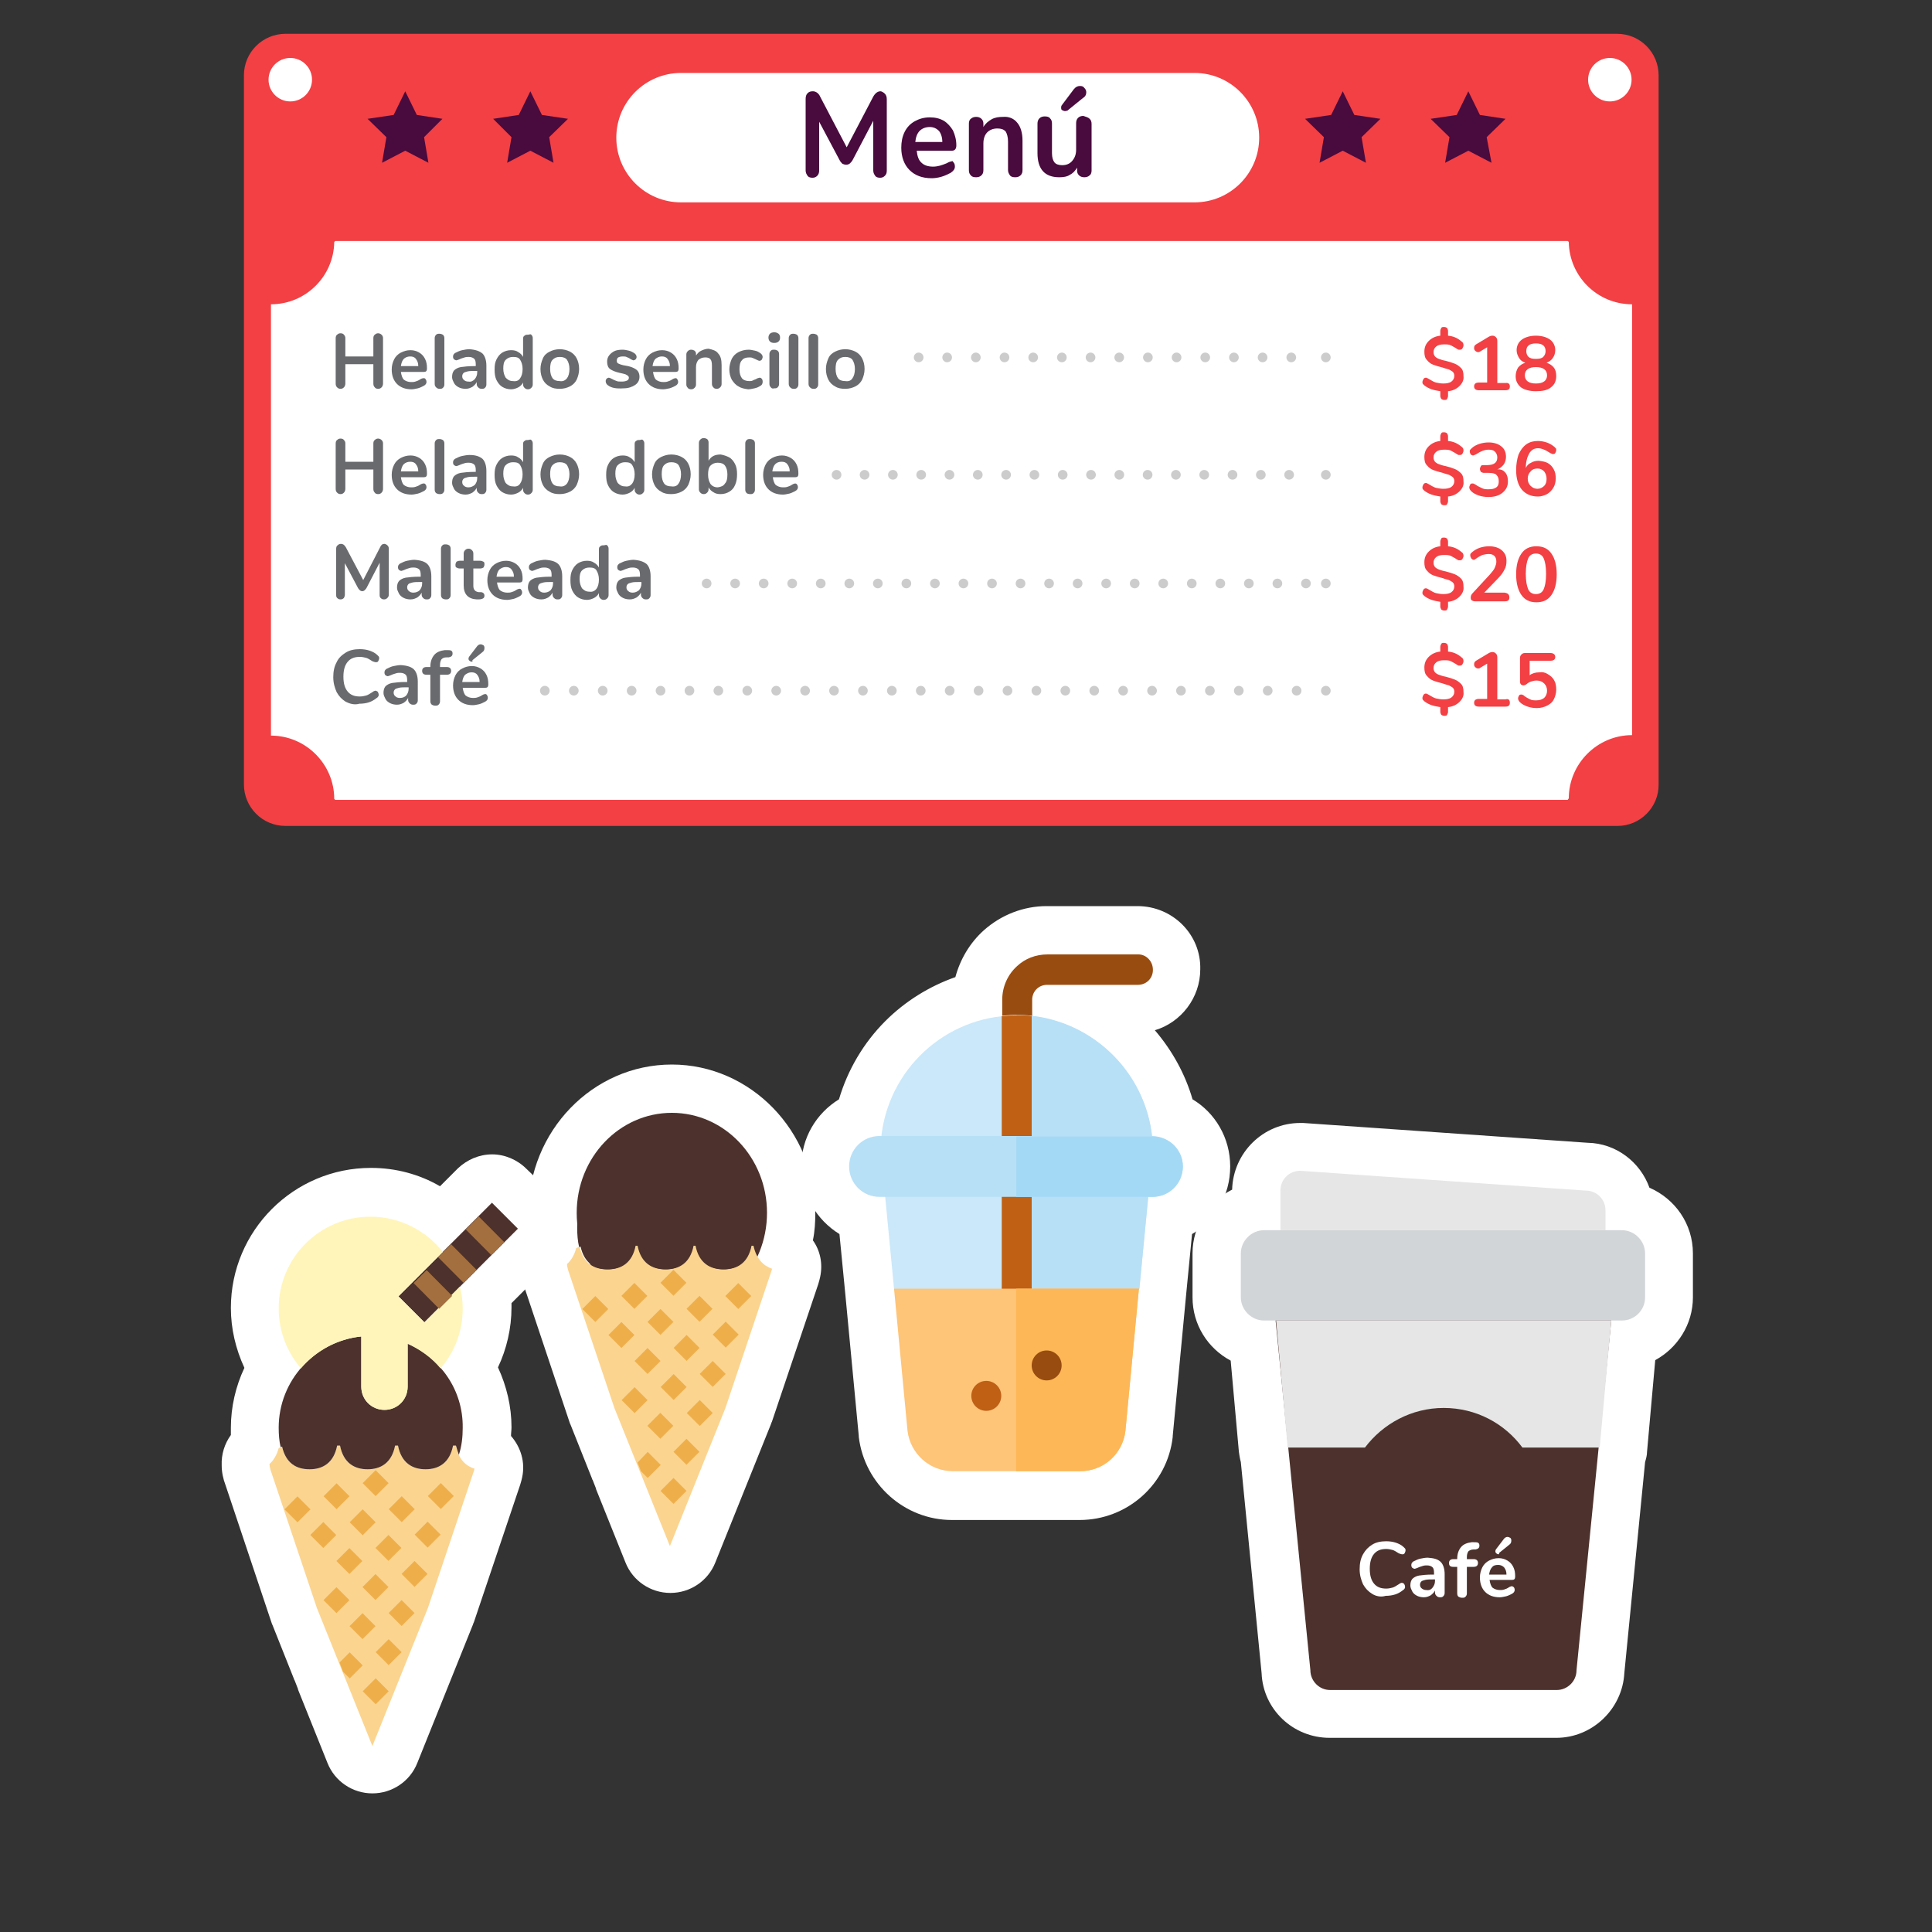 <?xml version="1.0" encoding="utf-8"?>
<!-- Generator: Adobe Illustrator 22.1.0, SVG Export Plug-In . SVG Version: 6.00 Build 0)  -->
<svg version="1.1" id="Layer_1" xmlns="http://www.w3.org/2000/svg" xmlns:xlink="http://www.w3.org/1999/xlink" x="0px" y="0px"
	 viewBox="0 0 400 400" style="enable-background:new 0 0 400 400;" xml:space="preserve">
<rect x="0" y="0" width="400" height="400" fill="#333333" stroke="none"/>
<style type="text/css">
	.st0{fill:#F24044;}
	.st1{fill:#FFFFFF;}
	.st2{fill:#490A3D;}
	.st3{fill:none;stroke:#CCCCCC;stroke-width:2;stroke-linecap:round;stroke-linejoin:round;}
	.st4{fill:none;stroke:#CCCCCC;stroke-width:2;stroke-linecap:round;stroke-linejoin:round;stroke-dasharray:0,5.937;}
	.st5{fill:none;stroke:#CCCCCC;stroke-width:2;stroke-linecap:round;stroke-linejoin:round;stroke-dasharray:0,5.86;}
	.st6{fill:none;stroke:#CCCCCC;stroke-width:2;stroke-linecap:round;stroke-linejoin:round;stroke-dasharray:0,5.909;}
	.st7{fill:none;stroke:#CCCCCC;stroke-width:2;stroke-linecap:round;stroke-linejoin:round;stroke-dasharray:0,5.986;}
	.st8{fill:#696A6D;}
	.st9{fill:#FBD490;}
	.st10{fill:#EEAF4B;}
	.st11{fill:#4C312C;}
	.st12{fill:#FFF5BB;}
	.st13{fill:#A46F3E;}
	.st14{fill:#CAE8F9;}
	.st15{fill:#B7E0F6;}
	.st16{fill:#BF6015;}
	.st17{fill:#FEC478;}
	.st18{fill:#FEB756;}
	.st19{fill:#994C10;}
	.st20{fill:#A4D9F5;}
	.st21{fill:#D2D5D7;}
	.st22{fill:#E6E6E6;}
</style>
<g>
	<g>
		<path class="st0" d="M334.9,171H59.1c-4.8,0-8.6-3.9-8.6-8.6V15.6c0-4.8,3.9-8.6,8.6-8.6h275.7c4.8,0,8.6,3.9,8.6,8.6v146.7
			C343.5,167.1,339.6,171,334.9,171z"/>
	</g>
	<path class="st1" d="M324.8,165.3c0-7.2,5.9-13.1,13.1-13.1V63c-7.2,0-13-5.8-13.1-12.9c-0.1-0.1-0.1-0.1-0.2-0.2H69.4
		c-0.1,0.1-0.1,0.1-0.2,0.2C69.1,57.2,63.3,63,56.1,63v89.3c7.2,0,13.1,5.9,13.1,13.1l0,0c0.1,0.1,0.1,0.1,0.2,0.2h255.2
		C324.6,165.5,324.7,165.4,324.8,165.3L324.8,165.3z"/>
</g>
<g>
	<path class="st1" d="M247.3,41.9H141c-7.4,0-13.4-6-13.4-13.4l0,0c0-7.4,6-13.4,13.4-13.4h106.3c7.4,0,13.4,6,13.4,13.4l0,0
		C260.7,35.9,254.7,41.9,247.3,41.9z"/>
	<g>
		<g>
			<path class="st2" d="M183.2,19.4c0.3,0.3,0.4,0.7,0.4,1.2v14.7c0,0.5-0.1,0.8-0.4,1.1c-0.3,0.3-0.6,0.4-1,0.4s-0.8-0.1-1-0.4
				c-0.2-0.3-0.4-0.6-0.4-1.1V25l-4.2,8c-0.2,0.4-0.4,0.6-0.6,0.8s-0.5,0.3-0.8,0.3s-0.6-0.1-0.8-0.2c-0.2-0.2-0.4-0.4-0.6-0.8
				l-4.2-7.9v10.1c0,0.4-0.1,0.8-0.4,1.1c-0.3,0.3-0.6,0.4-1,0.4s-0.8-0.1-1-0.4c-0.2-0.3-0.4-0.6-0.4-1.1V20.5
				c0-0.5,0.1-0.9,0.4-1.2c0.3-0.3,0.6-0.4,1.1-0.4c0.6,0,1.2,0.4,1.5,1.1l5.5,10.5l5.5-10.5c0.4-0.7,0.9-1.1,1.5-1.1
				C182.5,18.9,182.9,19.1,183.2,19.4z"/>
			<path class="st2" d="M197.4,33.6c0.2,0.2,0.3,0.5,0.3,0.9c0,0.5-0.3,0.9-0.9,1.3c-0.6,0.3-1.2,0.6-1.9,0.8s-1.4,0.3-2,0.3
				c-2,0-3.5-0.6-4.6-1.7c-1.1-1.1-1.7-2.7-1.7-4.6c0-1.2,0.2-2.3,0.7-3.3s1.2-1.7,2.1-2.2c0.9-0.5,1.9-0.8,3.1-0.8
				c1.1,0,2,0.2,2.9,0.7c0.8,0.5,1.4,1.2,1.9,2c0.4,0.9,0.7,1.9,0.7,3.1c0,0.7-0.3,1.1-0.9,1.1h-7.3c0.1,1.1,0.4,2,1,2.5
				c0.5,0.5,1.3,0.8,2.4,0.8c0.5,0,1-0.1,1.4-0.2c0.4-0.1,0.9-0.3,1.4-0.5c0.5-0.3,0.9-0.4,1.1-0.4C197,33.2,197.3,33.4,197.4,33.6z
				 M190.4,27.1c-0.5,0.5-0.8,1.3-0.9,2.3h5.6c0-1-0.3-1.8-0.7-2.3c-0.5-0.5-1.1-0.8-1.9-0.8C191.6,26.3,190.9,26.6,190.4,27.1z"/>
			<path class="st2" d="M210.6,25.4c0.7,0.8,1.1,2.1,1.1,3.7v6.1c0,0.5-0.1,0.8-0.4,1.1c-0.3,0.3-0.7,0.4-1.1,0.4
				c-0.5,0-0.9-0.1-1.1-0.4s-0.4-0.6-0.4-1.1v-5.9c0-0.9-0.2-1.6-0.5-2.1c-0.4-0.4-0.9-0.6-1.7-0.6c-0.9,0-1.6,0.3-2.1,0.8
				s-0.8,1.3-0.8,2.3v5.5c0,0.5-0.1,0.8-0.4,1.1c-0.3,0.3-0.7,0.4-1.1,0.4c-0.5,0-0.9-0.1-1.1-0.4c-0.3-0.3-0.4-0.6-0.4-1.1v-9.6
				c0-0.4,0.1-0.8,0.4-1c0.3-0.3,0.7-0.4,1.1-0.4c0.4,0,0.8,0.1,1.1,0.4s0.4,0.6,0.4,1v0.7c0.4-0.7,1-1.2,1.7-1.6s1.5-0.5,2.4-0.5
				C208.8,24.1,209.9,24.5,210.6,25.4z"/>
			<path class="st2" d="M225.6,24.6c0.3,0.3,0.4,0.6,0.4,1.1v9.6c0,0.4-0.1,0.8-0.4,1c-0.3,0.3-0.7,0.4-1.1,0.4
				c-0.4,0-0.8-0.1-1.1-0.4s-0.4-0.6-0.4-1v-0.6c-0.4,0.7-0.9,1.2-1.5,1.5c-0.6,0.4-1.4,0.5-2.2,0.5c-3,0-4.5-1.7-4.5-5v-6.1
				c0-0.4,0.1-0.8,0.4-1.1c0.3-0.3,0.7-0.4,1.1-0.4c0.5,0,0.9,0.1,1.1,0.4c0.3,0.3,0.4,0.6,0.4,1.1v6.1c0,0.9,0.2,1.5,0.5,1.9
				s0.9,0.6,1.6,0.6c0.9,0,1.6-0.3,2.1-0.9s0.8-1.3,0.8-2.3v-5.5c0-0.4,0.1-0.8,0.4-1.1s0.7-0.4,1.1-0.4
				C224.9,24.2,225.3,24.3,225.6,24.6z M220.5,23c-0.2,0-0.4-0.1-0.6-0.2s-0.2-0.3-0.2-0.6c0-0.2,0.1-0.4,0.2-0.5l2.4-3.2
				c0.4-0.5,0.8-0.7,1.3-0.7c0.4,0,0.7,0.1,0.9,0.4c0.3,0.3,0.4,0.6,0.4,0.9c0,0.5-0.2,0.9-0.7,1.2l-3.2,2.6
				C220.9,22.9,220.7,23,220.5,23z"/>
		</g>
	</g>
</g>
<circle class="st1" cx="60.1" cy="16.5" r="4.5"/>
<circle class="st1" cx="333.3" cy="16.5" r="4.5"/>
<g>
	<g>
		<g>
			<line class="st3" x1="190.2" y1="74" x2="190.2" y2="74"/>
			<line class="st4" x1="196.1" y1="74" x2="271.6" y2="74"/>
			<line class="st3" x1="274.5" y1="74" x2="274.5" y2="74"/>
		</g>
	</g>
	<g>
		<g>
			<line class="st3" x1="173.2" y1="98.3" x2="173.2" y2="98.3"/>
			<line class="st5" x1="179" y1="98.3" x2="271.6" y2="98.3"/>
			<line class="st3" x1="274.5" y1="98.3" x2="274.5" y2="98.3"/>
		</g>
	</g>
	<g>
		<g>
			<line class="st3" x1="146.3" y1="120.8" x2="146.3" y2="120.8"/>
			<line class="st6" x1="152.2" y1="120.8" x2="271.6" y2="120.8"/>
			<line class="st3" x1="274.5" y1="120.8" x2="274.5" y2="120.8"/>
		</g>
	</g>
	<g>
		<g>
			<line class="st3" x1="112.8" y1="143" x2="112.8" y2="143"/>
			<line class="st7" x1="118.8" y1="143" x2="271.5" y2="143"/>
			<line class="st3" x1="274.5" y1="143" x2="274.5" y2="143"/>
		</g>
	</g>
</g>
<polygon class="st2" points="109.8,18.9 112.2,23.8 117.6,24.6 113.7,28.4 114.6,33.7 109.8,31.2 105,33.7 105.9,28.4 102.1,24.6 
	107.4,23.8 "/>
<polygon class="st2" points="83.9,18.9 86.3,23.8 91.6,24.6 87.8,28.4 88.7,33.7 83.9,31.2 79.1,33.7 80,28.4 76.1,24.6 81.5,23.8 
	"/>
<polygon class="st2" points="304,18.9 306.4,23.8 311.7,24.6 307.8,28.4 308.8,33.7 304,31.2 299.2,33.7 300.1,28.4 296.2,24.6 
	301.6,23.8 "/>
<polygon class="st2" points="278,18.9 280.4,23.8 285.8,24.6 281.9,28.4 282.8,33.7 278,31.2 273.2,33.7 274.1,28.4 270.2,24.6 
	275.6,23.8 "/>
<g>
	<g>
		<path class="st8" d="M79,69.3c0.2,0.2,0.3,0.4,0.3,0.7v9.4c0,0.3-0.1,0.6-0.3,0.8s-0.4,0.3-0.7,0.3c-0.3,0-0.6-0.1-0.7-0.3
			c-0.2-0.2-0.3-0.4-0.3-0.8v-4h-5.8v4c0,0.3-0.1,0.6-0.3,0.8s-0.4,0.3-0.7,0.3c-0.3,0-0.5-0.1-0.7-0.3c-0.2-0.2-0.3-0.4-0.3-0.8
			v-9.4c0-0.3,0.1-0.6,0.3-0.7c0.2-0.2,0.4-0.3,0.7-0.3c0.3,0,0.6,0.1,0.7,0.3c0.2,0.2,0.3,0.4,0.3,0.7v3.8h5.8v-3.8
			c0-0.3,0.1-0.6,0.3-0.7c0.2-0.2,0.4-0.3,0.7-0.3C78.5,69,78.8,69.1,79,69.3z"/>
		<path class="st8" d="M88.1,78.5c0.1,0.1,0.2,0.3,0.2,0.6c0,0.3-0.2,0.6-0.6,0.8c-0.4,0.2-0.8,0.4-1.2,0.5
			c-0.5,0.1-0.9,0.2-1.3,0.2c-1.3,0-2.3-0.4-3-1.1c-0.7-0.7-1.1-1.7-1.1-3c0-0.8,0.2-1.5,0.5-2.1c0.3-0.6,0.8-1.1,1.4-1.4
			s1.2-0.5,2-0.5c0.7,0,1.3,0.2,1.8,0.5c0.5,0.3,0.9,0.7,1.2,1.3c0.3,0.6,0.4,1.2,0.4,2c0,0.5-0.2,0.7-0.6,0.7H83
			c0.1,0.7,0.3,1.3,0.6,1.6c0.4,0.3,0.9,0.5,1.5,0.5c0.3,0,0.6,0,0.9-0.1c0.3-0.1,0.6-0.2,0.9-0.4c0.3-0.2,0.6-0.3,0.7-0.3
			C87.9,78.3,88,78.3,88.1,78.5z M83.6,74.3c-0.3,0.3-0.5,0.8-0.6,1.5h3.6c0-0.7-0.2-1.1-0.5-1.5s-0.7-0.5-1.2-0.5
			C84.4,73.8,83.9,74,83.6,74.3z"/>
		<path class="st8" d="M90.3,80.2c-0.2-0.2-0.3-0.4-0.3-0.7V70c0-0.3,0.1-0.5,0.3-0.7c0.2-0.2,0.4-0.2,0.7-0.2
			c0.3,0,0.5,0.1,0.7,0.2c0.2,0.2,0.3,0.4,0.3,0.7v9.6c0,0.3-0.1,0.5-0.3,0.7c-0.2,0.2-0.4,0.2-0.7,0.2
			C90.7,80.5,90.5,80.4,90.3,80.2z"/>
		<path class="st8" d="M99.9,73.2c0.5,0.5,0.8,1.4,0.8,2.5v3.9c0,0.3-0.1,0.5-0.3,0.7c-0.2,0.2-0.4,0.2-0.7,0.2
			c-0.3,0-0.5-0.1-0.7-0.3c-0.2-0.2-0.3-0.4-0.3-0.7v-0.4c-0.2,0.4-0.5,0.7-0.9,1c-0.4,0.2-0.8,0.4-1.4,0.4c-0.5,0-1-0.1-1.4-0.3
			s-0.8-0.5-1-0.9c-0.2-0.4-0.4-0.8-0.4-1.2c0-0.6,0.1-1,0.4-1.4c0.3-0.3,0.8-0.6,1.4-0.7c0.7-0.1,1.6-0.2,2.7-0.2h0.4v-0.4
			c0-0.5-0.1-0.9-0.3-1.1c-0.2-0.2-0.6-0.4-1.1-0.4c-0.3,0-0.6,0-0.9,0.1s-0.7,0.2-1.1,0.4c-0.3,0.1-0.5,0.2-0.6,0.2
			c-0.2,0-0.3-0.1-0.5-0.2c-0.1-0.1-0.2-0.3-0.2-0.5c0-0.2,0-0.3,0.1-0.5c0.1-0.1,0.2-0.3,0.5-0.4c0.4-0.2,0.8-0.4,1.3-0.5
			c0.5-0.1,1-0.2,1.5-0.2C98.5,72.4,99.3,72.7,99.9,73.2z M98.3,78.5c0.3-0.4,0.5-0.8,0.5-1.4v-0.3h-0.3c-0.7,0-1.3,0-1.7,0.1
			s-0.7,0.2-0.8,0.3c-0.2,0.2-0.3,0.4-0.3,0.7c0,0.3,0.1,0.6,0.4,0.8c0.2,0.2,0.5,0.3,0.9,0.3C97.5,79.1,97.9,78.9,98.3,78.5z"/>
		<path class="st8" d="M110,69.3c0.2,0.2,0.3,0.4,0.3,0.7v9.6c0,0.3-0.1,0.5-0.3,0.7c-0.2,0.2-0.4,0.3-0.7,0.3
			c-0.3,0-0.5-0.1-0.7-0.3c-0.2-0.2-0.3-0.4-0.3-0.7v-0.4c-0.2,0.4-0.6,0.8-1,1c-0.4,0.2-0.9,0.4-1.5,0.4c-0.7,0-1.3-0.2-1.8-0.5
			c-0.5-0.3-0.9-0.8-1.2-1.4s-0.4-1.3-0.4-2.2s0.1-1.5,0.4-2.1c0.3-0.6,0.7-1.1,1.2-1.4c0.5-0.3,1.1-0.5,1.8-0.5
			c0.6,0,1.1,0.1,1.5,0.4c0.4,0.2,0.8,0.6,1,1v-3.8c0-0.3,0.1-0.5,0.3-0.6c0.2-0.2,0.4-0.2,0.7-0.2S109.8,69.1,110,69.3z
			 M107.7,78.3c0.3-0.4,0.5-1.1,0.5-1.9c0-0.8-0.2-1.4-0.5-1.9s-0.8-0.6-1.5-0.6c-0.6,0-1.1,0.2-1.5,0.6c-0.4,0.4-0.5,1-0.5,1.8
			c0,0.8,0.2,1.4,0.5,1.9c0.4,0.4,0.8,0.7,1.5,0.7C106.9,79,107.4,78.8,107.7,78.3z"/>
		<path class="st8" d="M113.8,80c-0.6-0.3-1.1-0.8-1.4-1.4s-0.5-1.3-0.5-2.2c0-0.8,0.2-1.5,0.5-2.2s0.8-1.1,1.4-1.4s1.3-0.5,2.1-0.5
			c0.8,0,1.5,0.2,2.1,0.5s1.1,0.8,1.4,1.4c0.3,0.6,0.5,1.3,0.5,2.2c0,0.8-0.2,1.5-0.5,2.2c-0.3,0.6-0.8,1.1-1.4,1.4
			c-0.6,0.3-1.3,0.5-2.1,0.5C115.1,80.5,114.4,80.4,113.8,80z M117.4,78.3c0.3-0.4,0.5-1.1,0.5-1.9c0-0.8-0.2-1.4-0.5-1.9
			c-0.3-0.4-0.8-0.6-1.5-0.6s-1.1,0.2-1.5,0.6s-0.5,1.1-0.5,1.9c0,0.8,0.2,1.5,0.5,1.9c0.3,0.4,0.8,0.6,1.5,0.6
			C116.5,79,117,78.8,117.4,78.3z"/>
		<path class="st8" d="M125.9,79.8c-0.3-0.2-0.5-0.5-0.5-0.9c0-0.2,0.1-0.4,0.2-0.5c0.1-0.1,0.3-0.2,0.4-0.2c0.2,0,0.4,0.1,0.8,0.3
			c0.3,0.2,0.7,0.3,0.9,0.4s0.6,0.1,1.1,0.1c0.4,0,0.8-0.1,1-0.2c0.3-0.1,0.4-0.4,0.4-0.6c0-0.2-0.1-0.3-0.2-0.4s-0.3-0.2-0.5-0.3
			c-0.3-0.1-0.7-0.2-1.2-0.3c-0.9-0.2-1.6-0.5-2-0.8s-0.6-0.8-0.6-1.5c0-0.5,0.1-0.9,0.4-1.3c0.3-0.4,0.7-0.7,1.1-0.9s1-0.3,1.7-0.3
			c0.4,0,0.9,0.1,1.3,0.2c0.4,0.1,0.8,0.3,1.1,0.5c0.3,0.2,0.5,0.5,0.5,0.8c0,0.2-0.1,0.4-0.2,0.5c-0.1,0.1-0.3,0.2-0.4,0.2
			c-0.1,0-0.2,0-0.3-0.1c-0.1,0-0.3-0.1-0.4-0.2c-0.3-0.2-0.6-0.3-0.8-0.4c-0.2-0.1-0.5-0.1-0.8-0.1c-0.4,0-0.7,0.1-0.9,0.2
			s-0.3,0.4-0.3,0.7c0,0.3,0.1,0.5,0.4,0.6c0.2,0.1,0.7,0.3,1.4,0.4c0.7,0.1,1.3,0.3,1.7,0.5c0.4,0.2,0.7,0.4,0.9,0.7
			c0.2,0.3,0.3,0.7,0.3,1.1c0,0.7-0.3,1.3-0.9,1.7s-1.4,0.7-2.4,0.7C127.5,80.5,126.6,80.3,125.9,79.8z"/>
		<path class="st8" d="M140.2,78.5c0.1,0.1,0.2,0.3,0.2,0.6c0,0.3-0.2,0.6-0.6,0.8c-0.4,0.2-0.8,0.4-1.2,0.5
			c-0.5,0.1-0.9,0.2-1.3,0.2c-1.3,0-2.3-0.4-3-1.1c-0.7-0.7-1.1-1.7-1.1-3c0-0.8,0.2-1.5,0.5-2.1c0.3-0.6,0.8-1.1,1.4-1.4
			s1.2-0.5,2-0.5c0.7,0,1.3,0.2,1.8,0.5c0.5,0.3,0.9,0.7,1.2,1.3c0.3,0.6,0.4,1.2,0.4,2c0,0.5-0.2,0.7-0.6,0.7h-4.7
			c0.1,0.7,0.3,1.3,0.6,1.6c0.4,0.3,0.9,0.5,1.5,0.5c0.3,0,0.6,0,0.9-0.1c0.3-0.1,0.6-0.2,0.9-0.4c0.3-0.2,0.6-0.3,0.7-0.3
			C140,78.3,140.1,78.3,140.2,78.5z M135.7,74.3c-0.3,0.3-0.5,0.8-0.6,1.5h3.6c0-0.7-0.2-1.1-0.5-1.5s-0.7-0.5-1.2-0.5
			C136.5,73.8,136.1,74,135.7,74.3z"/>
		<path class="st8" d="M148.7,73.2c0.5,0.5,0.7,1.3,0.7,2.4v3.9c0,0.3-0.1,0.5-0.3,0.7c-0.2,0.2-0.4,0.3-0.7,0.3
			c-0.3,0-0.6-0.1-0.7-0.3c-0.2-0.2-0.3-0.4-0.3-0.7v-3.8c0-0.6-0.1-1.1-0.3-1.3c-0.2-0.3-0.6-0.4-1.1-0.4c-0.6,0-1,0.2-1.4,0.5
			c-0.3,0.4-0.5,0.8-0.5,1.5v3.6c0,0.3-0.1,0.5-0.3,0.7c-0.2,0.2-0.4,0.3-0.7,0.3c-0.3,0-0.6-0.1-0.7-0.3c-0.2-0.2-0.3-0.4-0.3-0.7
			v-6.2c0-0.3,0.1-0.5,0.3-0.7c0.2-0.2,0.4-0.3,0.7-0.3c0.3,0,0.5,0.1,0.7,0.2c0.2,0.2,0.3,0.4,0.3,0.6v0.4c0.3-0.4,0.6-0.8,1.1-1
			c0.4-0.2,1-0.4,1.5-0.4C147.6,72.4,148.3,72.6,148.7,73.2z"/>
		<path class="st8" d="M152.9,80c-0.6-0.3-1-0.8-1.4-1.4c-0.3-0.6-0.5-1.3-0.5-2.1s0.2-1.5,0.5-2.2c0.3-0.6,0.8-1.1,1.4-1.4
			c0.6-0.3,1.3-0.5,2.1-0.5c0.4,0,0.8,0.1,1.3,0.2s0.8,0.3,1.1,0.5c0.3,0.2,0.5,0.5,0.5,0.8c0,0.2-0.1,0.4-0.2,0.6
			c-0.1,0.1-0.3,0.2-0.4,0.2c-0.1,0-0.2,0-0.4-0.1c-0.1-0.1-0.3-0.1-0.4-0.2c-0.2-0.1-0.5-0.2-0.7-0.3c-0.2-0.1-0.5-0.1-0.7-0.1
			c-0.7,0-1.2,0.2-1.5,0.6c-0.4,0.4-0.5,1.1-0.5,1.9c0,0.8,0.2,1.4,0.5,1.8s0.9,0.6,1.5,0.6c0.3,0,0.5,0,0.7-0.1
			c0.2-0.1,0.4-0.2,0.7-0.3c0.2-0.1,0.3-0.2,0.4-0.2c0.1,0,0.2-0.1,0.4-0.1c0.2,0,0.3,0.1,0.4,0.2c0.1,0.1,0.2,0.3,0.2,0.6
			c0,0.2,0,0.3-0.1,0.5s-0.2,0.3-0.4,0.4c-0.3,0.2-0.7,0.4-1.2,0.5s-0.9,0.2-1.3,0.2C154.2,80.5,153.5,80.4,152.9,80z"/>
		<path class="st8" d="M159.4,70.7c-0.2-0.2-0.3-0.5-0.3-0.8s0.1-0.6,0.3-0.8s0.5-0.3,0.9-0.3c0.4,0,0.6,0.1,0.9,0.3
			c0.2,0.2,0.3,0.4,0.3,0.8s-0.1,0.6-0.3,0.8c-0.2,0.2-0.5,0.3-0.9,0.3C159.9,71,159.6,70.9,159.4,70.7z M159.6,80.2
			c-0.2-0.2-0.3-0.4-0.3-0.7v-6.2c0-0.3,0.1-0.5,0.3-0.7c0.2-0.2,0.4-0.2,0.7-0.2c0.3,0,0.5,0.1,0.7,0.2c0.2,0.2,0.3,0.4,0.3,0.7
			v6.2c0,0.3-0.1,0.5-0.3,0.7c-0.2,0.2-0.4,0.2-0.7,0.2C160,80.5,159.7,80.4,159.6,80.2z"/>
		<path class="st8" d="M163.6,80.2c-0.2-0.2-0.3-0.4-0.3-0.7V70c0-0.3,0.1-0.5,0.3-0.7c0.2-0.2,0.4-0.2,0.7-0.2
			c0.3,0,0.5,0.1,0.7,0.2c0.2,0.2,0.3,0.4,0.3,0.7v9.6c0,0.3-0.1,0.5-0.3,0.7c-0.2,0.2-0.4,0.2-0.7,0.2
			C164,80.5,163.8,80.4,163.6,80.2z"/>
		<path class="st8" d="M167.7,80.2c-0.2-0.2-0.3-0.4-0.3-0.7V70c0-0.3,0.1-0.5,0.3-0.7c0.2-0.2,0.4-0.2,0.7-0.2
			c0.3,0,0.5,0.1,0.7,0.2c0.2,0.2,0.3,0.4,0.3,0.7v9.6c0,0.3-0.1,0.5-0.3,0.7c-0.2,0.2-0.4,0.2-0.7,0.2
			C168.1,80.5,167.9,80.4,167.7,80.2z"/>
		<path class="st8" d="M172.9,80c-0.6-0.3-1.1-0.8-1.4-1.4s-0.5-1.3-0.5-2.2c0-0.8,0.2-1.5,0.5-2.2s0.8-1.1,1.4-1.4s1.3-0.5,2.1-0.5
			c0.8,0,1.5,0.2,2.1,0.5s1.1,0.8,1.4,1.4c0.3,0.6,0.5,1.3,0.5,2.2c0,0.8-0.2,1.5-0.5,2.2c-0.3,0.6-0.8,1.1-1.4,1.4
			c-0.6,0.3-1.3,0.5-2.1,0.5C174.2,80.5,173.5,80.4,172.9,80z M176.5,78.3c0.3-0.4,0.5-1.1,0.5-1.9c0-0.8-0.2-1.4-0.5-1.9
			c-0.3-0.4-0.8-0.6-1.5-0.6s-1.1,0.2-1.5,0.6s-0.5,1.1-0.5,1.9c0,0.8,0.2,1.5,0.5,1.9c0.3,0.4,0.8,0.6,1.5,0.6
			C175.7,79,176.2,78.8,176.5,78.3z"/>
		<path class="st8" d="M79,91.1c0.2,0.2,0.3,0.4,0.3,0.7v9.4c0,0.3-0.1,0.6-0.3,0.8s-0.4,0.3-0.7,0.3c-0.3,0-0.6-0.1-0.7-0.3
			c-0.2-0.2-0.3-0.4-0.3-0.8v-4h-5.8v4c0,0.3-0.1,0.6-0.3,0.8s-0.4,0.3-0.7,0.3c-0.3,0-0.5-0.1-0.7-0.3c-0.2-0.2-0.3-0.4-0.3-0.8
			v-9.4c0-0.3,0.1-0.6,0.3-0.7c0.2-0.2,0.4-0.3,0.7-0.3c0.3,0,0.6,0.1,0.7,0.3c0.2,0.2,0.3,0.4,0.3,0.7v3.8h5.8v-3.8
			c0-0.3,0.1-0.6,0.3-0.7c0.2-0.2,0.4-0.3,0.7-0.3C78.5,90.8,78.8,90.9,79,91.1z"/>
		<path class="st8" d="M88.1,100.3c0.1,0.1,0.2,0.3,0.2,0.6c0,0.3-0.2,0.6-0.6,0.8c-0.4,0.2-0.8,0.4-1.2,0.5
			c-0.5,0.1-0.9,0.2-1.3,0.2c-1.3,0-2.3-0.4-3-1.1c-0.7-0.7-1.1-1.7-1.1-3c0-0.8,0.2-1.5,0.5-2.1c0.3-0.6,0.8-1.1,1.4-1.4
			s1.2-0.5,2-0.5c0.7,0,1.3,0.2,1.8,0.5c0.5,0.3,0.9,0.7,1.2,1.3c0.3,0.6,0.4,1.2,0.4,2c0,0.5-0.2,0.7-0.6,0.7H83
			c0.1,0.7,0.3,1.3,0.6,1.6c0.4,0.3,0.9,0.5,1.5,0.5c0.3,0,0.6,0,0.9-0.1c0.3-0.1,0.6-0.2,0.9-0.4c0.3-0.2,0.6-0.3,0.7-0.3
			C87.9,100.1,88,100.1,88.1,100.3z M83.6,96.1c-0.3,0.3-0.5,0.8-0.6,1.5h3.6c0-0.7-0.2-1.1-0.5-1.5s-0.7-0.5-1.2-0.5
			C84.4,95.6,83.9,95.8,83.6,96.1z"/>
		<path class="st8" d="M90.3,102.1c-0.2-0.2-0.3-0.4-0.3-0.7v-9.6c0-0.3,0.1-0.5,0.3-0.7c0.2-0.2,0.4-0.2,0.7-0.2
			c0.3,0,0.5,0.1,0.7,0.2c0.2,0.2,0.3,0.4,0.3,0.7v9.6c0,0.3-0.1,0.5-0.3,0.7c-0.2,0.2-0.4,0.2-0.7,0.2
			C90.7,102.3,90.5,102.2,90.3,102.1z"/>
		<path class="st8" d="M99.9,95c0.5,0.5,0.8,1.4,0.8,2.5v3.9c0,0.3-0.1,0.5-0.3,0.7c-0.2,0.2-0.4,0.2-0.7,0.2
			c-0.3,0-0.5-0.1-0.7-0.3c-0.2-0.2-0.3-0.4-0.3-0.7V101c-0.2,0.4-0.5,0.7-0.9,1c-0.4,0.2-0.8,0.4-1.4,0.4c-0.5,0-1-0.1-1.4-0.3
			s-0.8-0.5-1-0.9c-0.2-0.4-0.4-0.8-0.4-1.2c0-0.6,0.1-1,0.4-1.4c0.3-0.3,0.8-0.6,1.4-0.7c0.7-0.1,1.6-0.2,2.7-0.2h0.4v-0.4
			c0-0.5-0.1-0.9-0.3-1.1c-0.2-0.2-0.6-0.4-1.1-0.4c-0.3,0-0.6,0-0.9,0.1s-0.7,0.2-1.1,0.4c-0.3,0.1-0.5,0.2-0.6,0.2
			c-0.2,0-0.3-0.1-0.5-0.2c-0.1-0.1-0.2-0.3-0.2-0.5c0-0.2,0-0.3,0.1-0.5c0.1-0.1,0.2-0.3,0.5-0.4c0.4-0.2,0.8-0.4,1.3-0.5
			c0.5-0.1,1-0.2,1.5-0.2C98.5,94.2,99.3,94.5,99.9,95z M98.3,100.4c0.3-0.4,0.5-0.8,0.5-1.4v-0.3h-0.3c-0.7,0-1.3,0-1.7,0.1
			s-0.7,0.2-0.8,0.3c-0.2,0.2-0.3,0.4-0.3,0.7c0,0.3,0.1,0.6,0.4,0.8c0.2,0.2,0.5,0.3,0.9,0.3C97.5,100.9,97.9,100.7,98.3,100.4z"/>
		<path class="st8" d="M110,91.1c0.2,0.2,0.3,0.4,0.3,0.7v9.6c0,0.3-0.1,0.5-0.3,0.7c-0.2,0.2-0.4,0.3-0.7,0.3
			c-0.3,0-0.5-0.1-0.7-0.3c-0.2-0.2-0.3-0.4-0.3-0.7v-0.4c-0.2,0.4-0.6,0.8-1,1c-0.4,0.2-0.9,0.4-1.5,0.4c-0.7,0-1.3-0.2-1.8-0.5
			c-0.5-0.3-0.9-0.8-1.2-1.4s-0.4-1.3-0.4-2.2s0.1-1.5,0.4-2.1c0.3-0.6,0.7-1.1,1.2-1.4c0.5-0.3,1.1-0.5,1.8-0.5
			c0.6,0,1.1,0.1,1.5,0.4c0.4,0.2,0.8,0.6,1,1v-3.8c0-0.3,0.1-0.5,0.3-0.6c0.2-0.2,0.4-0.2,0.7-0.2S109.8,90.9,110,91.1z
			 M107.7,100.1c0.3-0.4,0.5-1.1,0.5-1.9c0-0.8-0.2-1.4-0.5-1.9s-0.8-0.6-1.5-0.6c-0.6,0-1.1,0.2-1.5,0.6c-0.4,0.4-0.5,1-0.5,1.8
			c0,0.8,0.2,1.4,0.5,1.9c0.4,0.4,0.8,0.7,1.5,0.7C106.9,100.8,107.4,100.6,107.7,100.1z"/>
		<path class="st8" d="M113.8,101.8c-0.6-0.3-1.1-0.8-1.4-1.4s-0.5-1.3-0.5-2.2c0-0.8,0.2-1.5,0.5-2.2s0.8-1.1,1.4-1.4
			s1.3-0.5,2.1-0.5c0.8,0,1.5,0.2,2.1,0.5s1.1,0.8,1.4,1.4c0.3,0.6,0.5,1.3,0.5,2.2c0,0.8-0.2,1.5-0.5,2.2c-0.3,0.6-0.8,1.1-1.4,1.4
			c-0.6,0.3-1.3,0.5-2.1,0.5C115.1,102.3,114.4,102.2,113.8,101.8z M117.4,100.1c0.3-0.4,0.5-1.1,0.5-1.9c0-0.8-0.2-1.4-0.5-1.9
			c-0.3-0.4-0.8-0.6-1.5-0.6s-1.1,0.2-1.5,0.6s-0.5,1.1-0.5,1.9c0,0.8,0.2,1.5,0.5,1.9c0.3,0.4,0.8,0.6,1.5,0.6
			C116.5,100.8,117,100.6,117.4,100.1z"/>
		<path class="st8" d="M133.1,91.1c0.2,0.2,0.3,0.4,0.3,0.7v9.6c0,0.3-0.1,0.5-0.3,0.7c-0.2,0.2-0.4,0.3-0.7,0.3
			c-0.3,0-0.5-0.1-0.7-0.3c-0.2-0.2-0.3-0.4-0.3-0.7v-0.4c-0.2,0.4-0.6,0.8-1,1c-0.4,0.2-0.9,0.4-1.5,0.4c-0.7,0-1.3-0.2-1.8-0.5
			c-0.5-0.3-0.9-0.8-1.2-1.4s-0.4-1.3-0.4-2.2s0.1-1.5,0.4-2.1c0.3-0.6,0.7-1.1,1.2-1.4c0.5-0.3,1.1-0.5,1.8-0.5
			c0.6,0,1.1,0.1,1.5,0.4c0.4,0.2,0.8,0.6,1,1v-3.8c0-0.3,0.1-0.5,0.3-0.6c0.2-0.2,0.4-0.2,0.7-0.2S132.9,90.9,133.1,91.1z
			 M130.9,100.1c0.3-0.4,0.5-1.1,0.5-1.9c0-0.8-0.2-1.4-0.5-1.9s-0.8-0.6-1.5-0.6c-0.6,0-1.1,0.2-1.5,0.6c-0.4,0.4-0.5,1-0.5,1.8
			c0,0.8,0.2,1.4,0.5,1.9c0.4,0.4,0.8,0.7,1.5,0.7C130.1,100.8,130.5,100.6,130.9,100.1z"/>
		<path class="st8" d="M136.9,101.8c-0.6-0.3-1.1-0.8-1.4-1.4s-0.5-1.3-0.5-2.2c0-0.8,0.2-1.5,0.5-2.2s0.8-1.1,1.4-1.4
			s1.3-0.5,2.1-0.5c0.8,0,1.5,0.2,2.1,0.5s1.1,0.8,1.4,1.4c0.3,0.6,0.5,1.3,0.5,2.2c0,0.8-0.2,1.5-0.5,2.2c-0.3,0.6-0.8,1.1-1.4,1.4
			c-0.6,0.3-1.3,0.5-2.1,0.5C138.2,102.3,137.5,102.2,136.9,101.8z M140.5,100.1c0.3-0.4,0.5-1.1,0.5-1.9c0-0.8-0.2-1.4-0.5-1.9
			c-0.3-0.4-0.8-0.6-1.5-0.6s-1.1,0.2-1.5,0.6s-0.5,1.1-0.5,1.9c0,0.8,0.2,1.5,0.5,1.9c0.3,0.4,0.8,0.6,1.5,0.6
			C139.7,100.8,140.2,100.6,140.5,100.1z"/>
		<path class="st8" d="M151,94.7c0.5,0.3,0.9,0.8,1.2,1.4c0.3,0.6,0.4,1.3,0.4,2.1s-0.1,1.5-0.4,2.2s-0.7,1.1-1.2,1.4
			s-1.1,0.5-1.8,0.5c-0.6,0-1.1-0.1-1.5-0.4c-0.4-0.2-0.8-0.6-1-1v0.4c0,0.3-0.1,0.5-0.3,0.7c-0.2,0.2-0.4,0.3-0.7,0.3
			c-0.3,0-0.5-0.1-0.7-0.3c-0.2-0.2-0.3-0.4-0.3-0.7v-9.6c0-0.3,0.1-0.5,0.3-0.7c0.2-0.2,0.4-0.3,0.7-0.3s0.5,0.1,0.7,0.2
			c0.2,0.2,0.3,0.4,0.3,0.7v3.8c0.2-0.4,0.6-0.8,1-1s0.9-0.3,1.5-0.3C149.8,94.2,150.4,94.4,151,94.7z M150.1,100.1
			c0.4-0.4,0.5-1.1,0.5-1.9c0-0.8-0.2-1.4-0.5-1.8c-0.3-0.4-0.8-0.6-1.5-0.6c-0.6,0-1.1,0.2-1.5,0.6s-0.5,1.1-0.5,1.9
			c0,0.8,0.2,1.4,0.5,1.9c0.3,0.4,0.8,0.7,1.5,0.7C149.3,100.8,149.8,100.6,150.1,100.1z"/>
		<path class="st8" d="M154.6,102.1c-0.2-0.2-0.3-0.4-0.3-0.7v-9.6c0-0.3,0.1-0.5,0.3-0.7c0.2-0.2,0.4-0.2,0.7-0.2
			c0.3,0,0.5,0.1,0.7,0.2c0.2,0.2,0.3,0.4,0.3,0.7v9.6c0,0.3-0.1,0.5-0.3,0.7c-0.2,0.2-0.4,0.2-0.7,0.2
			C155,102.3,154.7,102.2,154.6,102.1z"/>
		<path class="st8" d="M165,100.3c0.1,0.1,0.2,0.3,0.2,0.6c0,0.3-0.2,0.6-0.6,0.8c-0.4,0.2-0.8,0.4-1.2,0.5
			c-0.5,0.1-0.9,0.2-1.3,0.2c-1.3,0-2.3-0.4-3-1.1c-0.7-0.7-1.1-1.7-1.1-3c0-0.8,0.2-1.5,0.5-2.1c0.3-0.6,0.8-1.1,1.4-1.4
			s1.2-0.5,2-0.5c0.7,0,1.3,0.2,1.8,0.5c0.5,0.3,0.9,0.7,1.2,1.3c0.3,0.6,0.4,1.2,0.4,2c0,0.5-0.2,0.7-0.6,0.7h-4.7
			c0.1,0.7,0.3,1.3,0.6,1.6c0.4,0.3,0.9,0.5,1.5,0.5c0.3,0,0.6,0,0.9-0.1c0.3-0.1,0.6-0.2,0.9-0.4c0.3-0.2,0.6-0.3,0.7-0.3
			C164.7,100.1,164.9,100.1,165,100.3z M160.5,96.1c-0.3,0.3-0.5,0.8-0.6,1.5h3.6c0-0.7-0.2-1.1-0.5-1.5s-0.7-0.5-1.2-0.5
			C161.2,95.6,160.8,95.8,160.5,96.1z"/>
		<path class="st8" d="M80.2,112.9c0.2,0.2,0.3,0.4,0.3,0.7v9.5c0,0.3-0.1,0.5-0.3,0.7c-0.2,0.2-0.4,0.3-0.7,0.3s-0.5-0.1-0.7-0.3
			c-0.2-0.2-0.2-0.4-0.2-0.7v-6.6l-2.7,5.2c-0.1,0.2-0.3,0.4-0.4,0.5c-0.1,0.1-0.3,0.2-0.5,0.2s-0.4-0.1-0.5-0.2s-0.3-0.3-0.4-0.5
			l-2.7-5.1v6.5c0,0.3-0.1,0.5-0.2,0.7c-0.2,0.2-0.4,0.3-0.7,0.3s-0.5-0.1-0.7-0.3c-0.2-0.2-0.2-0.4-0.2-0.7v-9.5
			c0-0.3,0.1-0.6,0.3-0.7c0.2-0.2,0.4-0.3,0.7-0.3c0.4,0,0.7,0.2,1,0.7l3.6,6.8l3.5-6.8c0.2-0.5,0.5-0.7,0.9-0.7
			C79.7,112.6,80,112.7,80.2,112.9z"/>
		<path class="st8" d="M88.5,116.8c0.5,0.5,0.8,1.4,0.8,2.5v3.9c0,0.3-0.1,0.5-0.3,0.7c-0.2,0.2-0.4,0.2-0.7,0.2
			c-0.3,0-0.5-0.1-0.7-0.3c-0.2-0.2-0.3-0.4-0.3-0.7v-0.4c-0.2,0.4-0.5,0.7-0.9,1c-0.4,0.2-0.8,0.4-1.4,0.4c-0.5,0-1-0.1-1.4-0.3
			s-0.8-0.5-1-0.9c-0.2-0.4-0.4-0.8-0.4-1.2c0-0.6,0.1-1,0.4-1.4c0.3-0.3,0.8-0.6,1.4-0.7c0.7-0.1,1.6-0.2,2.7-0.2h0.4V119
			c0-0.5-0.1-0.9-0.3-1.1c-0.2-0.2-0.6-0.4-1.1-0.4c-0.3,0-0.6,0-0.9,0.1s-0.7,0.2-1.1,0.4c-0.3,0.1-0.5,0.2-0.6,0.2
			c-0.2,0-0.3-0.1-0.5-0.2c-0.1-0.1-0.2-0.3-0.2-0.5c0-0.2,0-0.3,0.1-0.5c0.1-0.1,0.2-0.3,0.5-0.4c0.4-0.2,0.8-0.4,1.3-0.5
			c0.5-0.1,1-0.2,1.5-0.2C87.2,116,88,116.3,88.5,116.8z M86.9,122.2c0.3-0.4,0.5-0.8,0.5-1.4v-0.3h-0.3c-0.7,0-1.3,0-1.7,0.1
			s-0.7,0.2-0.8,0.3c-0.2,0.2-0.3,0.4-0.3,0.7c0,0.3,0.1,0.6,0.4,0.8c0.2,0.2,0.5,0.3,0.9,0.3C86.1,122.7,86.6,122.5,86.9,122.2z"/>
		<path class="st8" d="M91.6,123.9c-0.2-0.2-0.3-0.4-0.3-0.7v-9.6c0-0.3,0.1-0.5,0.3-0.7c0.2-0.2,0.4-0.2,0.7-0.2
			c0.3,0,0.5,0.1,0.7,0.2c0.2,0.2,0.3,0.4,0.3,0.7v9.6c0,0.3-0.1,0.5-0.3,0.7c-0.2,0.2-0.4,0.2-0.7,0.2
			C92,124.1,91.8,124,91.6,123.9z"/>
		<path class="st8" d="M100.3,123.3c0,0.3-0.1,0.5-0.3,0.6s-0.5,0.2-0.9,0.2l-0.4,0c-1.8-0.1-2.7-1.1-2.7-2.9v-3.5h-0.8
			c-0.3,0-0.5-0.1-0.7-0.2c-0.2-0.1-0.2-0.3-0.2-0.6c0-0.2,0.1-0.4,0.2-0.6c0.2-0.1,0.4-0.2,0.7-0.2h0.8v-1.5c0-0.3,0.1-0.5,0.3-0.7
			c0.2-0.2,0.4-0.3,0.7-0.3c0.3,0,0.5,0.1,0.7,0.3c0.2,0.2,0.3,0.4,0.3,0.7v1.5h1.4c0.3,0,0.5,0.1,0.7,0.2s0.2,0.3,0.2,0.6
			c0,0.2-0.1,0.4-0.2,0.6c-0.2,0.1-0.4,0.2-0.7,0.2h-1.4v3.6c0,0.8,0.4,1.2,1.1,1.3l0.4,0C100,122.6,100.3,122.9,100.3,123.3z"/>
		<path class="st8" d="M107.9,122.1c0.1,0.1,0.2,0.3,0.2,0.6c0,0.3-0.2,0.6-0.6,0.8c-0.4,0.2-0.8,0.4-1.2,0.5
			c-0.5,0.1-0.9,0.2-1.3,0.2c-1.3,0-2.3-0.4-3-1.1c-0.7-0.7-1.1-1.7-1.1-3c0-0.8,0.2-1.5,0.5-2.1c0.3-0.6,0.8-1.1,1.4-1.4
			s1.2-0.5,2-0.5c0.7,0,1.3,0.2,1.8,0.5c0.5,0.3,0.9,0.7,1.2,1.3c0.3,0.6,0.4,1.2,0.4,2c0,0.5-0.2,0.7-0.6,0.7h-4.7
			c0.1,0.7,0.3,1.3,0.6,1.6c0.4,0.3,0.9,0.5,1.5,0.5c0.3,0,0.6,0,0.9-0.1c0.3-0.1,0.6-0.2,0.9-0.4c0.3-0.2,0.6-0.3,0.7-0.3
			C107.7,121.9,107.8,121.9,107.9,122.1z M103.4,117.9c-0.3,0.3-0.5,0.8-0.6,1.5h3.6c0-0.7-0.2-1.1-0.5-1.5s-0.7-0.5-1.2-0.5
			C104.2,117.4,103.8,117.6,103.4,117.9z"/>
		<path class="st8" d="M115.6,116.8c0.5,0.5,0.8,1.4,0.8,2.5v3.9c0,0.3-0.1,0.5-0.3,0.7c-0.2,0.2-0.4,0.2-0.7,0.2
			c-0.3,0-0.5-0.1-0.7-0.3c-0.2-0.2-0.3-0.4-0.3-0.7v-0.4c-0.2,0.4-0.5,0.7-0.9,1c-0.4,0.2-0.8,0.4-1.4,0.4c-0.5,0-1-0.1-1.4-0.3
			s-0.8-0.5-1-0.9c-0.2-0.4-0.4-0.8-0.4-1.2c0-0.6,0.1-1,0.4-1.4c0.3-0.3,0.8-0.6,1.4-0.7c0.7-0.1,1.6-0.2,2.7-0.2h0.4V119
			c0-0.5-0.1-0.9-0.3-1.1c-0.2-0.2-0.6-0.4-1.1-0.4c-0.3,0-0.6,0-0.9,0.1s-0.7,0.2-1.1,0.4c-0.3,0.1-0.5,0.2-0.6,0.2
			c-0.2,0-0.3-0.1-0.5-0.2c-0.1-0.1-0.2-0.3-0.2-0.5c0-0.2,0-0.3,0.1-0.5c0.1-0.1,0.2-0.3,0.5-0.4c0.4-0.2,0.8-0.4,1.3-0.5
			c0.5-0.1,1-0.2,1.5-0.2C114.3,116,115.1,116.3,115.6,116.8z M114,122.2c0.3-0.4,0.5-0.8,0.5-1.4v-0.3h-0.3c-0.7,0-1.3,0-1.7,0.1
			s-0.7,0.2-0.8,0.3c-0.2,0.2-0.3,0.4-0.3,0.7c0,0.3,0.1,0.6,0.4,0.8c0.2,0.2,0.5,0.3,0.9,0.3C113.2,122.7,113.7,122.5,114,122.2z"
			/>
		<path class="st8" d="M125.7,112.9c0.2,0.2,0.3,0.4,0.3,0.7v9.6c0,0.3-0.1,0.5-0.3,0.7c-0.2,0.2-0.4,0.3-0.7,0.3
			c-0.3,0-0.5-0.1-0.7-0.3c-0.2-0.2-0.3-0.4-0.3-0.7v-0.4c-0.2,0.4-0.6,0.8-1,1c-0.4,0.2-0.9,0.4-1.5,0.4c-0.7,0-1.3-0.2-1.8-0.5
			c-0.5-0.3-0.9-0.8-1.2-1.4s-0.4-1.3-0.4-2.2s0.1-1.5,0.4-2.1c0.3-0.6,0.7-1.1,1.2-1.4c0.5-0.3,1.1-0.5,1.8-0.5
			c0.6,0,1.1,0.1,1.5,0.4c0.4,0.2,0.8,0.6,1,1v-3.8c0-0.3,0.1-0.5,0.3-0.6c0.2-0.2,0.4-0.2,0.7-0.2S125.5,112.7,125.7,112.9z
			 M123.5,121.9c0.3-0.4,0.5-1.1,0.5-1.9c0-0.8-0.2-1.4-0.5-1.9s-0.8-0.6-1.5-0.6c-0.6,0-1.1,0.2-1.5,0.6c-0.4,0.4-0.5,1-0.5,1.8
			c0,0.8,0.2,1.4,0.5,1.9c0.4,0.4,0.8,0.7,1.5,0.7C122.6,122.6,123.1,122.4,123.5,121.9z"/>
		<path class="st8" d="M133.9,116.8c0.5,0.5,0.8,1.4,0.8,2.5v3.9c0,0.3-0.1,0.5-0.3,0.7c-0.2,0.2-0.4,0.2-0.7,0.2
			c-0.3,0-0.5-0.1-0.7-0.3c-0.2-0.2-0.3-0.4-0.3-0.7v-0.4c-0.2,0.4-0.5,0.7-0.9,1c-0.4,0.2-0.8,0.4-1.4,0.4c-0.5,0-1-0.1-1.4-0.3
			s-0.8-0.5-1-0.9c-0.2-0.4-0.4-0.8-0.4-1.2c0-0.6,0.1-1,0.4-1.4c0.3-0.3,0.8-0.6,1.4-0.7c0.7-0.1,1.6-0.2,2.7-0.2h0.4V119
			c0-0.5-0.1-0.9-0.3-1.1c-0.2-0.2-0.6-0.4-1.1-0.4c-0.3,0-0.6,0-0.9,0.1s-0.7,0.2-1.1,0.4c-0.3,0.1-0.5,0.2-0.6,0.2
			c-0.2,0-0.3-0.1-0.5-0.2c-0.1-0.1-0.2-0.3-0.2-0.5c0-0.2,0-0.3,0.1-0.5c0.1-0.1,0.2-0.3,0.5-0.4c0.4-0.2,0.8-0.4,1.3-0.5
			c0.5-0.1,1-0.2,1.5-0.2C132.5,116,133.3,116.3,133.9,116.8z M132.3,122.2c0.3-0.4,0.5-0.8,0.5-1.4v-0.3h-0.3c-0.7,0-1.3,0-1.7,0.1
			s-0.7,0.2-0.8,0.3c-0.2,0.2-0.3,0.4-0.3,0.7c0,0.3,0.1,0.6,0.4,0.8c0.2,0.2,0.5,0.3,0.9,0.3C131.5,122.7,131.9,122.5,132.3,122.2z
			"/>
		<path class="st8" d="M71.6,145.3c-0.8-0.5-1.4-1.1-1.9-2c-0.4-0.9-0.7-1.9-0.7-3.1s0.2-2.2,0.7-3.1c0.4-0.9,1.1-1.5,1.9-2
			c0.8-0.5,1.8-0.7,2.9-0.7c0.7,0,1.4,0.1,2,0.3c0.6,0.2,1.2,0.5,1.6,0.9c0.1,0.1,0.2,0.2,0.3,0.3c0.1,0.1,0.1,0.3,0.1,0.4
			c0,0.2-0.1,0.4-0.2,0.6c-0.1,0.2-0.3,0.2-0.5,0.2c-0.2,0-0.4-0.1-0.7-0.2c-0.5-0.3-0.9-0.6-1.3-0.7c-0.4-0.1-0.8-0.2-1.3-0.2
			c-1.1,0-1.9,0.3-2.5,1c-0.6,0.7-0.9,1.7-0.9,3.1c0,1.4,0.3,2.4,0.9,3.1c0.6,0.7,1.4,1,2.5,1c0.5,0,0.9-0.1,1.3-0.2
			c0.4-0.1,0.8-0.4,1.3-0.7c0.1-0.1,0.2-0.1,0.3-0.2c0.1,0,0.2-0.1,0.3-0.1c0.2,0,0.3,0.1,0.5,0.2c0.1,0.2,0.2,0.4,0.2,0.6
			c0,0.2,0,0.3-0.1,0.4c-0.1,0.1-0.1,0.2-0.3,0.3c-0.5,0.4-1,0.7-1.6,0.9c-0.6,0.2-1.3,0.3-2,0.3C73.4,146,72.4,145.7,71.6,145.3z"
			/>
		<path class="st8" d="M85.7,138.6c0.5,0.5,0.8,1.4,0.8,2.5v3.9c0,0.3-0.1,0.5-0.3,0.7c-0.2,0.2-0.4,0.2-0.7,0.2
			c-0.3,0-0.5-0.1-0.7-0.3c-0.2-0.2-0.3-0.4-0.3-0.7v-0.4c-0.2,0.4-0.5,0.7-0.9,1c-0.4,0.2-0.8,0.4-1.4,0.4c-0.5,0-1-0.1-1.4-0.3
			s-0.8-0.5-1-0.9c-0.2-0.4-0.4-0.8-0.4-1.2c0-0.6,0.1-1,0.4-1.4c0.3-0.3,0.8-0.6,1.4-0.7c0.7-0.1,1.6-0.2,2.7-0.2h0.4v-0.4
			c0-0.5-0.1-0.9-0.3-1.1c-0.2-0.2-0.6-0.4-1.1-0.4c-0.3,0-0.6,0-0.9,0.1s-0.7,0.2-1.1,0.4c-0.3,0.1-0.5,0.2-0.6,0.2
			c-0.2,0-0.3-0.1-0.5-0.2c-0.1-0.1-0.2-0.3-0.2-0.5c0-0.2,0-0.3,0.1-0.5c0.1-0.1,0.2-0.3,0.5-0.4c0.4-0.2,0.8-0.4,1.3-0.5
			c0.5-0.1,1-0.2,1.5-0.2C84.4,137.8,85.2,138.1,85.7,138.6z M84.1,144c0.3-0.4,0.5-0.8,0.5-1.4v-0.3h-0.3c-0.7,0-1.3,0-1.7,0.1
			s-0.7,0.2-0.8,0.3c-0.2,0.2-0.3,0.4-0.3,0.7c0,0.3,0.1,0.6,0.4,0.8c0.2,0.2,0.5,0.3,0.9,0.3C83.4,144.5,83.8,144.3,84.1,144z"/>
		<path class="st8" d="M91.4,136.5c-0.2,0.3-0.3,0.7-0.3,1.2v0.4h1.4c0.6,0,0.9,0.3,0.9,0.8s-0.3,0.8-0.9,0.8h-1.4v5.5
			c0,0.3-0.1,0.5-0.3,0.7c-0.2,0.2-0.4,0.2-0.7,0.2c-0.3,0-0.5-0.1-0.7-0.2c-0.2-0.2-0.3-0.4-0.3-0.7v-5.5h-0.8
			c-0.6,0-0.9-0.3-0.9-0.8s0.3-0.8,0.9-0.8h0.8v-0.1c0-1,0.3-1.8,0.8-2.4s1.3-0.9,2.2-1l0.4,0c0.4,0,0.7,0,0.9,0.1
			c0.2,0.1,0.3,0.3,0.3,0.6c0,0.5-0.3,0.7-0.8,0.8l-0.4,0C92,136.1,91.7,136.2,91.4,136.5z"/>
		<path class="st8" d="M100.8,143.9c0.1,0.1,0.2,0.3,0.2,0.6c0,0.3-0.2,0.6-0.6,0.8c-0.4,0.2-0.8,0.4-1.2,0.5
			c-0.5,0.1-0.9,0.2-1.3,0.2c-1.3,0-2.3-0.4-3-1.1c-0.7-0.7-1.1-1.7-1.1-3c0-0.8,0.2-1.5,0.5-2.1c0.3-0.6,0.8-1.1,1.4-1.4
			s1.2-0.5,2-0.5c0.7,0,1.3,0.2,1.8,0.5c0.5,0.3,0.9,0.7,1.2,1.3c0.3,0.6,0.4,1.2,0.4,2c0,0.5-0.2,0.7-0.6,0.7h-4.7
			c0.1,0.7,0.3,1.3,0.6,1.6c0.4,0.3,0.9,0.5,1.5,0.5c0.3,0,0.6,0,0.9-0.1c0.3-0.1,0.6-0.2,0.9-0.4c0.3-0.2,0.6-0.3,0.7-0.3
			C100.6,143.7,100.7,143.7,100.8,143.9z M96.3,139.7c-0.3,0.3-0.5,0.8-0.6,1.5h3.6c0-0.7-0.2-1.1-0.5-1.5s-0.7-0.5-1.2-0.5
			C97.1,139.2,96.7,139.4,96.3,139.7z M97.6,137c-0.1,0-0.3-0.1-0.4-0.2s-0.2-0.2-0.2-0.4c0-0.1,0-0.2,0.1-0.4l1.6-2.1
			c0.2-0.3,0.5-0.5,0.8-0.5c0.2,0,0.4,0.1,0.6,0.2c0.2,0.2,0.2,0.4,0.2,0.6c0,0.3-0.1,0.6-0.4,0.8l-2.1,1.7
			C97.9,137,97.8,137,97.6,137z"/>
	</g>
	<g>
		<path class="st0" d="M302.2,79.9c-0.6,0.6-1.4,1-2.4,1.1v1c0,0.2-0.1,0.4-0.2,0.6c-0.1,0.2-0.3,0.2-0.6,0.2s-0.4-0.1-0.6-0.2
			c-0.1-0.2-0.2-0.4-0.2-0.6v-1c-0.6-0.1-1.2-0.2-1.8-0.4s-1.1-0.5-1.5-0.8c-0.1-0.1-0.2-0.2-0.3-0.3c-0.1-0.1-0.1-0.3-0.1-0.4
			c0-0.2,0.1-0.4,0.2-0.6c0.1-0.2,0.3-0.3,0.5-0.3c0.1,0,0.2,0,0.3,0.1c0.1,0,0.2,0.1,0.4,0.2c0.5,0.3,1,0.6,1.4,0.7
			c0.5,0.1,1,0.2,1.5,0.2c0.7,0,1.3-0.1,1.7-0.4s0.6-0.7,0.6-1.2c0-0.3-0.1-0.6-0.3-0.8c-0.2-0.2-0.5-0.3-0.8-0.5
			c-0.3-0.1-0.8-0.2-1.3-0.4c-0.8-0.2-1.5-0.4-2-0.6s-0.9-0.5-1.3-1c-0.4-0.4-0.5-1-0.5-1.7c0-0.9,0.3-1.6,0.9-2.2
			c0.6-0.6,1.4-1,2.4-1.1v-1c0-0.2,0.1-0.4,0.2-0.6c0.1-0.2,0.3-0.2,0.6-0.2s0.4,0.1,0.6,0.2c0.1,0.2,0.2,0.4,0.2,0.6v1
			c1.1,0.1,2,0.5,2.8,1.2c0.3,0.2,0.4,0.4,0.4,0.8c0,0.2-0.1,0.4-0.2,0.6c-0.1,0.2-0.3,0.3-0.5,0.3c-0.1,0-0.2,0-0.3,0
			c-0.1,0-0.2-0.1-0.4-0.2c-0.4-0.3-0.9-0.5-1.2-0.7c-0.4-0.2-0.9-0.2-1.4-0.2c-0.7,0-1.2,0.1-1.6,0.4s-0.6,0.7-0.6,1.2
			c0,0.4,0.1,0.6,0.3,0.9c0.2,0.2,0.5,0.4,0.8,0.5c0.3,0.1,0.8,0.3,1.4,0.4c0.8,0.2,1.4,0.4,1.9,0.6c0.5,0.2,0.9,0.5,1.3,0.9
			s0.5,1,0.5,1.7C303.1,78.6,302.8,79.3,302.2,79.9z"/>
		<path class="st0" d="M312.6,80c0,0.6-0.3,0.8-1,0.8h-5.4c-0.7,0-1-0.3-1-0.8c0-0.5,0.3-0.8,1-0.8h1.7v-7.3l-1.5,0.9
			c-0.1,0.1-0.3,0.1-0.4,0.1c-0.2,0-0.4-0.1-0.6-0.3c-0.2-0.2-0.2-0.4-0.2-0.6c0-0.3,0.1-0.5,0.4-0.7l2.5-1.5
			c0.3-0.2,0.6-0.3,0.9-0.3c0.3,0,0.5,0.1,0.7,0.3c0.2,0.2,0.3,0.4,0.3,0.8v8.7h1.7C312.3,79.2,312.6,79.5,312.6,80z"/>
		<path class="st0" d="M321.7,76.1c0.4,0.5,0.5,1.1,0.5,1.8c0,1-0.4,1.8-1.1,2.3c-0.7,0.6-1.8,0.8-3.1,0.8s-2.4-0.3-3.1-0.8
			c-0.7-0.6-1.1-1.3-1.1-2.3c0-0.7,0.2-1.3,0.5-1.8c0.4-0.5,0.9-0.8,1.5-1c-0.6-0.2-1-0.5-1.3-1c-0.3-0.5-0.5-1-0.5-1.6
			c0-0.9,0.4-1.7,1.1-2.2s1.7-0.8,2.9-0.8s2.2,0.3,2.9,0.8s1.1,1.3,1.1,2.2c0,0.6-0.2,1.2-0.5,1.6c-0.3,0.5-0.8,0.8-1.3,1
			C320.8,75.3,321.3,75.6,321.7,76.1z M320.3,77.7c0-1.1-0.8-1.7-2.3-1.7s-2.3,0.6-2.3,1.7c0,1.1,0.8,1.7,2.3,1.7
			S320.3,78.8,320.3,77.7z M316,72.7c0,0.5,0.2,1,0.5,1.2c0.3,0.3,0.8,0.4,1.5,0.4s1.2-0.1,1.5-0.4c0.3-0.3,0.5-0.7,0.5-1.2
			c0-1.1-0.7-1.6-2-1.6S316,71.6,316,72.7z"/>
		<path class="st0" d="M302.2,101.7c-0.6,0.6-1.4,1-2.4,1.1v1c0,0.2-0.1,0.4-0.2,0.6c-0.1,0.2-0.3,0.2-0.6,0.2s-0.4-0.1-0.6-0.2
			c-0.1-0.2-0.2-0.4-0.2-0.6v-1c-0.6-0.1-1.2-0.2-1.8-0.4s-1.1-0.5-1.5-0.8c-0.1-0.1-0.2-0.2-0.3-0.3c-0.1-0.1-0.1-0.3-0.1-0.4
			c0-0.2,0.1-0.4,0.2-0.6c0.1-0.2,0.3-0.3,0.5-0.3c0.1,0,0.2,0,0.3,0.1c0.1,0,0.2,0.1,0.4,0.2c0.5,0.3,1,0.6,1.4,0.7
			c0.5,0.1,1,0.2,1.5,0.2c0.7,0,1.3-0.1,1.7-0.4s0.6-0.7,0.6-1.2c0-0.3-0.1-0.6-0.3-0.8c-0.2-0.2-0.5-0.3-0.8-0.5
			c-0.3-0.1-0.8-0.2-1.3-0.4c-0.8-0.2-1.5-0.4-2-0.6s-0.9-0.5-1.3-1c-0.4-0.4-0.5-1-0.5-1.7c0-0.9,0.3-1.6,0.9-2.2
			c0.6-0.6,1.4-1,2.4-1.1v-1c0-0.2,0.1-0.4,0.2-0.6c0.1-0.2,0.3-0.2,0.6-0.2s0.4,0.1,0.6,0.2c0.1,0.2,0.2,0.4,0.2,0.6v1
			c1.1,0.1,2,0.5,2.8,1.2c0.3,0.2,0.4,0.4,0.4,0.8c0,0.2-0.1,0.4-0.2,0.6c-0.1,0.2-0.3,0.3-0.5,0.3c-0.1,0-0.2,0-0.3,0
			c-0.1,0-0.2-0.1-0.4-0.2c-0.4-0.3-0.9-0.5-1.2-0.7c-0.4-0.2-0.9-0.2-1.4-0.2c-0.7,0-1.2,0.1-1.6,0.4s-0.6,0.7-0.6,1.2
			c0,0.4,0.1,0.6,0.3,0.9c0.2,0.2,0.5,0.4,0.8,0.5c0.3,0.1,0.8,0.3,1.4,0.4c0.8,0.2,1.4,0.4,1.9,0.6c0.5,0.2,0.9,0.5,1.3,0.9
			s0.5,1,0.5,1.7C303.1,100.4,302.8,101.1,302.2,101.7z"/>
		<path class="st0" d="M311.7,97.9c0.4,0.5,0.5,1.1,0.5,1.8c0,1-0.4,1.7-1.1,2.3c-0.7,0.6-1.7,0.9-2.9,0.9c-0.7,0-1.4-0.1-2-0.3
			c-0.6-0.2-1.2-0.5-1.6-0.9c-0.2-0.2-0.4-0.5-0.4-0.8c0-0.2,0.1-0.4,0.2-0.6s0.3-0.2,0.5-0.2c0.1,0,0.2,0,0.3,0.1
			c0.1,0,0.2,0.1,0.4,0.2c0.4,0.3,0.9,0.5,1.3,0.7c0.4,0.2,0.8,0.2,1.3,0.2c0.7,0,1.2-0.1,1.6-0.4s0.5-0.7,0.5-1.3
			c0-0.6-0.2-1-0.5-1.3s-0.9-0.4-1.7-0.4h-0.9c-0.2,0-0.4-0.1-0.6-0.2c-0.1-0.2-0.2-0.4-0.2-0.6c0-0.2,0.1-0.4,0.2-0.6
			c0.1-0.2,0.3-0.2,0.6-0.2h0.6c1.5,0,2.2-0.5,2.2-1.6c0-0.5-0.2-0.9-0.5-1.2c-0.3-0.3-0.7-0.4-1.3-0.4c-0.8,0-1.6,0.3-2.5,0.9
			c-0.1,0.1-0.3,0.1-0.4,0.2c-0.1,0-0.2,0.1-0.3,0.1c-0.2,0-0.3-0.1-0.5-0.2c-0.1-0.2-0.2-0.4-0.2-0.6c0-0.2,0-0.3,0.1-0.4
			c0.1-0.1,0.2-0.2,0.3-0.3c0.4-0.4,1-0.7,1.6-0.9c0.6-0.2,1.3-0.3,1.9-0.3c1.1,0,2,0.3,2.6,0.8c0.7,0.5,1,1.3,1,2.2
			c0,0.6-0.2,1.2-0.5,1.6s-0.8,0.8-1.3,1C310.8,97.1,311.3,97.4,311.7,97.9z"/>
		<path class="st0" d="M320.5,95.9c0.5,0.3,0.9,0.7,1.2,1.3c0.3,0.5,0.4,1.2,0.4,1.9c0,0.7-0.2,1.4-0.5,1.9s-0.8,1-1.3,1.3
			c-0.6,0.3-1.2,0.5-1.9,0.5c-1.4,0-2.5-0.5-3.3-1.4c-0.8-1-1.2-2.3-1.2-4.1c0-1.2,0.2-2.3,0.5-3.2c0.4-0.9,0.9-1.6,1.6-2.1
			c0.7-0.5,1.5-0.7,2.4-0.7c0.6,0,1.2,0.1,1.8,0.3c0.6,0.2,1.1,0.5,1.6,0.9c0.1,0.1,0.2,0.2,0.3,0.3c0.1,0.1,0.1,0.2,0.1,0.4
			c0,0.2-0.1,0.4-0.2,0.6c-0.1,0.2-0.3,0.2-0.5,0.2c-0.1,0-0.2,0-0.3-0.1c-0.1,0-0.2-0.1-0.4-0.2c-0.9-0.6-1.7-0.9-2.4-0.9
			c-0.8,0-1.4,0.4-1.8,1.1c-0.4,0.7-0.7,1.7-0.7,3c0.2-0.5,0.6-0.9,1.1-1.1c0.5-0.3,1-0.4,1.6-0.4C319.4,95.5,320,95.6,320.5,95.9z
			 M319.7,100.6c0.4-0.4,0.5-0.9,0.5-1.5s-0.2-1.1-0.5-1.5c-0.4-0.4-0.8-0.6-1.4-0.6c-0.6,0-1.1,0.2-1.4,0.6
			c-0.4,0.4-0.6,0.9-0.6,1.5c0,0.6,0.2,1.1,0.6,1.5c0.4,0.4,0.9,0.6,1.4,0.6C318.8,101.2,319.3,101,319.7,100.6z"/>
		<path class="st0" d="M302.2,123.5c-0.6,0.6-1.4,1-2.4,1.1v1c0,0.2-0.1,0.4-0.2,0.6c-0.1,0.2-0.3,0.2-0.6,0.2s-0.4-0.1-0.6-0.2
			c-0.1-0.2-0.2-0.4-0.2-0.6v-1c-0.6-0.1-1.2-0.2-1.8-0.4s-1.1-0.5-1.5-0.8c-0.1-0.1-0.2-0.2-0.3-0.3c-0.1-0.1-0.1-0.3-0.1-0.4
			c0-0.2,0.1-0.4,0.2-0.6c0.1-0.2,0.3-0.3,0.5-0.3c0.1,0,0.2,0,0.3,0.1c0.1,0,0.2,0.1,0.4,0.2c0.5,0.3,1,0.6,1.4,0.7
			c0.5,0.1,1,0.2,1.5,0.2c0.7,0,1.3-0.1,1.7-0.4s0.6-0.7,0.6-1.2c0-0.3-0.1-0.6-0.3-0.8c-0.2-0.2-0.5-0.3-0.8-0.5
			c-0.3-0.1-0.8-0.2-1.3-0.4c-0.8-0.2-1.5-0.4-2-0.6s-0.9-0.5-1.3-1c-0.4-0.4-0.5-1-0.5-1.7c0-0.9,0.3-1.6,0.9-2.2
			c0.6-0.6,1.4-1,2.4-1.1v-1c0-0.2,0.1-0.4,0.2-0.6c0.1-0.2,0.3-0.2,0.6-0.2s0.4,0.1,0.6,0.2c0.1,0.2,0.2,0.4,0.2,0.6v1
			c1.1,0.1,2,0.5,2.8,1.2c0.3,0.2,0.4,0.4,0.4,0.8c0,0.2-0.1,0.4-0.2,0.6c-0.1,0.2-0.3,0.3-0.5,0.3c-0.1,0-0.2,0-0.3,0
			c-0.1,0-0.2-0.1-0.4-0.2c-0.4-0.3-0.9-0.5-1.2-0.7c-0.4-0.2-0.9-0.2-1.4-0.2c-0.7,0-1.2,0.1-1.6,0.4s-0.6,0.7-0.6,1.2
			c0,0.4,0.1,0.6,0.3,0.9c0.2,0.2,0.5,0.4,0.8,0.5c0.3,0.1,0.8,0.3,1.4,0.4c0.8,0.2,1.4,0.4,1.9,0.6c0.5,0.2,0.9,0.5,1.3,0.9
			s0.5,1,0.5,1.7C303.1,122.2,302.8,122.9,302.2,123.5z"/>
		<path class="st0" d="M312.5,123.7c0,0.6-0.3,0.8-1,0.8h-6.1c-0.3,0-0.5-0.1-0.7-0.2c-0.2-0.2-0.2-0.4-0.2-0.6
			c0-0.3,0.1-0.6,0.4-0.9l3.6-3.9c0.4-0.5,0.8-0.9,1-1.4s0.3-0.8,0.3-1.2c0-0.5-0.1-0.9-0.4-1.2s-0.7-0.4-1.2-0.4
			c-0.4,0-0.9,0.1-1.3,0.2c-0.4,0.2-0.8,0.4-1.2,0.7c-0.1,0.1-0.2,0.1-0.3,0.2s-0.2,0.1-0.3,0.1c-0.2,0-0.3-0.1-0.5-0.3
			c-0.1-0.2-0.2-0.4-0.2-0.6c0-0.2,0-0.3,0.1-0.4c0.1-0.1,0.2-0.2,0.3-0.3c0.5-0.4,1-0.7,1.6-0.9c0.6-0.2,1.3-0.3,1.9-0.3
			c1.1,0,2,0.3,2.6,0.8c0.7,0.6,1,1.3,1,2.2c0,0.7-0.1,1.3-0.4,1.8c-0.3,0.6-0.7,1.2-1.4,1.9l-2.8,2.9h4.2
			C312.2,122.8,312.5,123.1,312.5,123.7z"/>
		<path class="st0" d="M315,123.2c-0.7-1-1.1-2.4-1.1-4.3c0-1.9,0.4-3.3,1.1-4.3s1.7-1.5,3.1-1.5s2.4,0.5,3.1,1.5
			c0.7,1,1.1,2.4,1.1,4.3s-0.4,3.3-1.1,4.3c-0.7,1-1.7,1.5-3.1,1.5S315.7,124.2,315,123.2z M319.6,122c0.3-0.7,0.5-1.7,0.5-3.2
			c0-1.5-0.2-2.5-0.5-3.2c-0.3-0.7-0.9-1-1.6-1s-1.3,0.3-1.6,1c-0.3,0.7-0.5,1.7-0.5,3.2s0.2,2.5,0.5,3.2c0.3,0.7,0.9,1,1.6,1
			S319.3,122.7,319.6,122z"/>
		<path class="st0" d="M302.2,145.3c-0.6,0.6-1.4,1-2.4,1.1v1c0,0.2-0.1,0.4-0.2,0.6c-0.1,0.2-0.3,0.2-0.6,0.2s-0.4-0.1-0.6-0.2
			c-0.1-0.2-0.2-0.4-0.2-0.6v-1c-0.6-0.1-1.2-0.2-1.8-0.4s-1.1-0.5-1.5-0.8c-0.1-0.1-0.2-0.2-0.3-0.3c-0.1-0.1-0.1-0.3-0.1-0.4
			c0-0.2,0.1-0.4,0.2-0.6c0.1-0.2,0.3-0.3,0.5-0.3c0.1,0,0.2,0,0.3,0.1c0.1,0,0.2,0.1,0.4,0.2c0.5,0.3,1,0.6,1.4,0.7
			c0.5,0.1,1,0.2,1.5,0.2c0.7,0,1.3-0.1,1.7-0.4s0.6-0.7,0.6-1.2c0-0.3-0.1-0.6-0.3-0.8c-0.2-0.2-0.5-0.3-0.8-0.5
			c-0.3-0.1-0.8-0.2-1.3-0.4c-0.8-0.2-1.5-0.4-2-0.6s-0.9-0.5-1.3-1c-0.4-0.4-0.5-1-0.5-1.7c0-0.9,0.3-1.6,0.9-2.2
			c0.6-0.6,1.4-1,2.4-1.1v-1c0-0.2,0.1-0.4,0.2-0.6c0.1-0.2,0.3-0.2,0.6-0.2s0.4,0.1,0.6,0.2c0.1,0.2,0.2,0.4,0.2,0.6v1
			c1.1,0.1,2,0.5,2.8,1.2c0.3,0.2,0.4,0.4,0.4,0.8c0,0.2-0.1,0.4-0.2,0.6c-0.1,0.2-0.3,0.3-0.5,0.3c-0.1,0-0.2,0-0.3,0
			c-0.1,0-0.2-0.1-0.4-0.2c-0.4-0.3-0.9-0.5-1.2-0.7c-0.4-0.2-0.9-0.2-1.4-0.2c-0.7,0-1.2,0.1-1.6,0.4s-0.6,0.7-0.6,1.2
			c0,0.4,0.1,0.6,0.3,0.9c0.2,0.2,0.5,0.4,0.8,0.5c0.3,0.1,0.8,0.3,1.4,0.4c0.8,0.2,1.4,0.4,1.9,0.6c0.5,0.2,0.9,0.5,1.3,0.9
			s0.5,1,0.5,1.7C303.1,144,302.8,144.7,302.2,145.3z"/>
		<path class="st0" d="M312.6,145.5c0,0.6-0.3,0.8-1,0.8h-5.4c-0.7,0-1-0.3-1-0.8c0-0.5,0.3-0.8,1-0.8h1.7v-7.3l-1.5,0.9
			c-0.1,0.1-0.3,0.1-0.4,0.1c-0.2,0-0.4-0.1-0.6-0.3c-0.2-0.2-0.2-0.4-0.2-0.6c0-0.3,0.1-0.5,0.4-0.7l2.5-1.5
			c0.3-0.2,0.6-0.3,0.9-0.3c0.3,0,0.5,0.1,0.7,0.3c0.2,0.2,0.3,0.4,0.3,0.8v8.7h1.7C312.3,144.6,312.6,144.9,312.6,145.5z"/>
		<path class="st0" d="M320.5,139.6c0.5,0.3,1,0.7,1.3,1.3c0.3,0.5,0.4,1.2,0.4,1.9c0,0.7-0.2,1.4-0.5,2s-0.8,1-1.4,1.3
			c-0.6,0.3-1.3,0.5-2.1,0.5c-0.7,0-1.3-0.1-1.9-0.3c-0.6-0.2-1.2-0.5-1.6-0.9c-0.2-0.2-0.4-0.5-0.4-0.8c0-0.2,0.1-0.4,0.2-0.6
			c0.1-0.2,0.3-0.2,0.5-0.2c0.1,0,0.2,0,0.3,0.1c0.1,0,0.2,0.1,0.3,0.2c0.4,0.3,0.8,0.5,1.2,0.7c0.4,0.2,0.8,0.2,1.3,0.2
			c0.7,0,1.2-0.2,1.6-0.5c0.4-0.4,0.6-0.9,0.6-1.5c0-0.6-0.2-1.1-0.6-1.5c-0.4-0.4-0.9-0.6-1.6-0.6c-0.4,0-0.8,0.1-1.1,0.2
			s-0.7,0.3-1,0.6c-0.2,0.1-0.4,0.2-0.6,0.2c-0.2,0-0.4-0.1-0.5-0.2s-0.2-0.3-0.2-0.5v-5c0-0.3,0.1-0.5,0.3-0.7
			c0.2-0.2,0.4-0.3,0.7-0.3h5.3c0.6,0,1,0.3,1,0.8c0,0.5-0.3,0.8-1,0.8h-4.3v3c0.5-0.4,1.2-0.6,2-0.6
			C319.3,139.1,319.9,139.2,320.5,139.6z"/>
	</g>
</g>
<g>
	<g>
		<path class="st1" d="M77.2,366.3c-2,0-3.9-1.2-4.6-3.1L61,334.7c0-0.1-0.1-0.2-0.1-0.3l-9.5-28.5c-0.3-0.8-0.5-1.7-0.5-2.7
			c-0.1-1.6,0.6-3.1,1.9-4.1c0,0,0,0,0,0c0,0,0.1-0.2,0.2-0.6c-0.1-1-0.2-2-0.2-2.9c0-4.4,1.2-8.6,3.4-12.4c-2.2-3.7-3.4-8-3.4-12.4
			c0-13.3,10.8-24,24-24c5.5,0,10.7,1.9,14.9,5.2l6.6-6.6c0.9-0.9,2.2-1.5,3.5-1.5l0,0c1.3,0,2.6,0.5,3.5,1.5l5.4,5.4
			c2,2,2,5.1,0,7.1l-10.1,10.1c0.1,0.9,0.2,1.9,0.2,2.8c0,4.4-1.2,8.7-3.4,12.4c2.2,3.7,3.4,8,3.4,12.4c0,1.3-0.1,2.6-0.3,3.9
			c2,1,3.1,3.2,2.6,5.5c0,0.1-0.1,0.5-0.2,0.9l-9.6,28.5c0,0.1-0.1,0.2-0.1,0.3l-11.5,28.6C81,365.1,79.2,366.3,77.2,366.3z"/>
		<path class="st1" d="M101.9,249l5.4,5.4l-12,12c0.4,1.4,0.6,3,0.6,4.5c0,4.7-1.7,9-4.6,12.4c0,0,0,0,0,0c0,0,0,0,0,0c0,0,0,0,0,0
			c2.9,3.3,4.6,7.6,4.6,12.4c0,2-0.3,3.9-0.8,5.6c0.7,1.5,1.9,2.4,3.3,2.7c0,0.1,0,0.2-0.1,0.2l-9.6,28.6l-11.5,28.6L71,346.1l0,0
			l-0.7-1.8l0,0l-4.6-11.4l-9.6-28.6c-0.2-0.4-0.2-0.8-0.2-1.2c0.9-0.7,1.6-1.8,1.9-3.3c0.1-0.1,0.2-0.1,0.4-0.2c0,0,0,0,0,0
			c0.1,0,0.2-0.1,0.3-0.1c0,0,0,0,0,0c0,0,0,0,0,0c-0.1,0-0.2,0.1-0.3,0.1c-0.3-1.3-0.4-2.6-0.4-4c0-4.7,1.7-9,4.6-12.4c0,0,0,0,0,0
			c-2.9-3.3-4.6-7.6-4.6-12.4c0-10.5,8.5-19,19-19c6.1,0,11.5,2.9,15,7.3L101.9,249 M87.9,273.8L87.9,273.8l-5.4-5.4l0,0L87.9,273.8
			 M72.6,277.1c0.2,0,0.3-0.1,0.5-0.1C72.9,277,72.8,277.1,72.6,277.1 M71.3,277.4c-0.1,0-0.1,0-0.2,0.1c-0.1,0-0.2,0.1-0.2,0.1
			c0.1,0,0.2-0.1,0.2-0.1C71.2,277.5,71.3,277.4,71.3,277.4 M69.6,278c-0.1,0-0.1,0-0.2,0.1c-0.1,0-0.1,0.1-0.2,0.1
			c0.1,0,0.1-0.1,0.2-0.1C69.5,278.1,69.6,278.1,69.6,278 M68,278.8c0,0-0.1,0-0.1,0.1c0,0-0.1,0-0.1,0.1c0,0,0.1,0,0.1-0.1
			C67.9,278.8,67.9,278.8,68,278.8 M86.3,279.1c0.1,0,0.2,0.1,0.2,0.1C86.4,279.2,86.3,279.2,86.3,279.1c0,0-0.1,0-0.1-0.1
			C86.2,279.1,86.2,279.1,86.3,279.1 M66.4,279.7C66.4,279.7,66.4,279.7,66.4,279.7c-0.1,0.1-0.1,0.1-0.1,0.1
			C66.3,279.8,66.3,279.8,66.4,279.7C66.4,279.7,66.4,279.7,66.4,279.7 M88.2,280.4C88.2,280.4,88.1,280.4,88.2,280.4
			C88.1,280.4,88.2,280.4,88.2,280.4 M65,280.8C64.9,280.8,64.9,280.8,65,280.8C64.9,280.8,64.9,280.8,65,280.8
			C64.9,280.8,64.9,280.8,65,280.8C64.9,280.8,64.9,280.8,65,280.8 M89.8,281.8C89.8,281.7,89.8,281.7,89.8,281.8
			C89.8,281.7,89.8,281.7,89.8,281.8 M63.6,282C63.6,282,63.6,282,63.6,282C63.6,282,63.6,282,63.6,282 M94.4,299.5
			c0.1,0.3,0.2,0.6,0.3,0.9C94.5,300.1,94.5,299.8,94.4,299.5c0,0,0-0.1,0-0.1C94.4,299.4,94.4,299.4,94.4,299.5 M88.1,304.2
			c-2.7,0-5-1.3-5.7-4.9h0C83.1,303,85.4,304.2,88.1,304.2 M64.2,304.2c2.7,0,5-1.3,5.7-4.9C69.1,303,66.9,304.2,64.2,304.2
			 M95,301.3c-0.1-0.3-0.3-0.6-0.4-0.9C94.8,300.7,94.9,301,95,301.3 M101.9,239c-2.7,0-5.2,1.1-7.1,2.9l-3.7,3.7
			c-4.3-2.5-9.2-3.8-14.3-3.8c-16,0-29,13-29,29c0,4.3,1,8.5,2.8,12.4c-1.8,3.8-2.8,8.1-2.8,12.4c0,0.5,0,1,0,1.5
			c-1.3,1.8-2,4-1.9,6.3c0,1.4,0.3,2.8,0.8,4.1l9.5,28.4c0.1,0.2,0.1,0.4,0.2,0.5l4.5,11.3c0,0.1,0,0.1,0.1,0.2l0.7,1.8
			c0,0,0,0.1,0,0.1l6.1,15.2c1.5,3.8,5.2,6.3,9.3,6.3s7.8-2.5,9.3-6.3l11.5-28.6c0.1-0.2,0.1-0.4,0.2-0.5l9.6-28.5
			c0.2-0.6,0.3-1.1,0.4-1.5c0.7-3.2-0.3-6.3-2.3-8.6c0-0.6,0.1-1.2,0.1-1.8c0-4.3-1-8.5-2.8-12.4c1.8-3.8,2.8-8.1,2.8-12.4
			c0-0.3,0-0.6,0-0.9l8.5-8.5c3.9-3.9,3.9-10.2,0-14.1L109,242C107.1,240.1,104.5,239,101.9,239L101.9,239z"/>
	</g>
	<g>
		<path class="st1" d="M138.8,324.9c-2,0-3.9-1.2-4.6-3.1l-11.5-28.6c0-0.1-0.1-0.2-0.1-0.3l-9.5-28.5c-0.3-0.8-0.5-1.7-0.5-2.7
			c-0.1-1.6,0.6-3.1,1.9-4.1c0,0,0,0,0,0c0,0,0.1-0.2,0.2-0.6c-0.1-1-0.2-2-0.2-2.9c0-0.1,0-0.3,0-0.4c-0.1-1-0.1-1.8-0.1-2.7
			c0-14.2,11.1-25.7,24.7-25.7s24.7,11.5,24.7,25.7c0,2.5-0.3,4.9-1,7.3c1.6,1.1,2.5,3.1,2.1,5.2c0,0.1-0.1,0.5-0.2,0.8l-9.6,28.5
			c0,0.1-0.1,0.2-0.1,0.3l-11.5,28.6C142.7,323.7,140.9,324.9,138.8,324.9z"/>
		<path class="st1" d="M139.1,230.4c10.9,0,19.7,9.3,19.7,20.7c0,3.2-0.7,6.2-1.9,8.9c0.7,1.4,1.8,2.1,3.1,2.5c0,0.1,0,0.2-0.1,0.2
			l-9.6,28.6l-11.5,28.6l-6.1-15.3l0,0l-0.7-1.8l0,0l-4.6-11.4l-9.6-28.6c-0.2-0.4-0.2-0.8-0.2-1.2c0.9-0.7,1.6-1.8,1.9-3.3
			c0.1-0.1,0.2-0.1,0.4-0.2c0,0,0,0,0,0c0.1,0,0.2-0.1,0.3-0.1c-0.1,0-0.2,0.1-0.3,0.1c-0.3-1.3-0.4-2.6-0.4-4c0-0.2,0-0.4,0-0.5
			c-0.1-0.8-0.2-1.7-0.2-2.5C119.3,239.7,128.2,230.4,139.1,230.4 M139.1,220.4c-16.4,0-29.7,13.8-29.7,30.7c0,0.9,0,1.8,0.1,2.8
			c0,0.1,0,0.2,0,0.2c0,0.5,0,1,0,1.5c-1.3,1.8-2,4-1.9,6.3c0,1.4,0.3,2.8,0.8,4.1l9.5,28.4c0.1,0.2,0.1,0.4,0.2,0.5l4.5,11.3
			c0,0.1,0,0.1,0.1,0.2l0.7,1.8c0,0,0,0.1,0,0.1l6.1,15.2c1.5,3.8,5.2,6.3,9.3,6.3s7.8-2.5,9.3-6.3l11.5-28.6
			c0.1-0.2,0.1-0.4,0.2-0.5l9.6-28.5c0.2-0.6,0.3-1.1,0.4-1.5c0.6-2.8,0-5.5-1.5-7.6c0.4-1.9,0.5-3.8,0.5-5.8
			C168.8,234.2,155.4,220.4,139.1,220.4L139.1,220.4z"/>
	</g>
	<g>
		<path class="st1" d="M197.3,309.7c-7.3,0-13.5-5.5-14.4-12.8c0,0-2.8-29.6-2.8-29.6l-1.5-15.1c-4.4-1.5-7.6-5.7-7.6-10.7
			c0-4.7,2.9-8.8,7.1-10.5c2.8-12.1,12.3-21.8,24.3-24.9c0.2-3.8,1.9-7.3,4.8-9.8c2.6-2.4,6-3.7,9.6-3.7h18.8c4.5,0,8.1,3.6,8.1,8.1
			c0,4.5-3.7,8.1-8.1,8.1h-9.9c8.6,4.5,15,12.6,17.2,22.2c4.2,1.7,7.1,5.7,7.1,10.5c0,4.9-3.2,9.2-7.6,10.7l-1.5,15.1
			c0,0-2.8,29.6-2.8,29.6c-0.9,7.3-7,12.8-14.4,12.8H197.3z"/>
		<path class="st1" d="M235.5,197.6c1.8,0,3.1,1.4,3.1,3.1c0,1.8-1.4,3.1-3.1,3.1h-18.8c-1.8,0-3.1,1.4-3.1,3.1v3.3
			c13.1,1.5,23.5,11.9,24.9,24.9h0.2c3.5,0,6.3,2.8,6.3,6.3c0,3.5-2.8,6.3-6.3,6.3h-1l-1.9,19l-2.8,29.5c-0.6,4.8-4.6,8.3-9.4,8.3
			h-13.2h-13.2c-4.8,0-8.8-3.6-9.4-8.3l-2.8-29.5l-1.9-19h-1c-3.5,0-6.3-2.8-6.3-6.3c0-3.5,2.8-6.3,6.3-6.3h0.2
			c1.5-13.1,11.8-23.5,24.9-24.9V207c0-2.8,1.2-5.3,3.1-7c1.6-1.5,3.8-2.4,6.3-2.4H235.5 M235.5,187.6h-18.8c-4.8,0-9.4,1.8-13,5
			c-2.9,2.6-4.9,6-5.9,9.7c-5.4,1.9-10.4,5-14.5,9.1c-4.5,4.5-7.8,10.1-9.6,16.2c-4.7,2.9-7.8,8-7.8,13.9c0,5.9,3.2,11.1,7.9,14
			l1.2,12.3l2.8,29.5c0,0.1,0,0.1,0,0.2c1.2,9.8,9.5,17.2,19.3,17.2h13.2h13.2c9.9,0,18.2-7.4,19.3-17.2c0-0.1,0-0.1,0-0.2l2.8-29.5
			l1.2-12.3c4.8-2.8,7.9-8,7.9-14c0-5.9-3.1-11.1-7.8-13.9c-1.5-5.2-4.2-10.1-7.8-14.3c5.4-1.6,9.4-6.7,9.4-12.6
			C248.7,193.5,242.8,187.6,235.5,187.6L235.5,187.6z"/>
	</g>
	<g>
		<path class="st1" d="M275.4,354.9c-4.9,0-8.9-3.9-9.1-8.8l-4.4-44.5c-0.2-0.5-0.3-0.9-0.4-1.5l-2-22c-4.3-1-7.6-4.9-7.6-9.5v-9.1
			c0-4.8,3.5-8.9,8.2-9.6v-3.3c0-5,4.1-9.1,9.1-9.1c0.1,0,0.2,0,0.3,0l59,4.1c4.6,0.1,8.4,3.7,8.8,8.3c4.6,0.8,8.2,4.8,8.2,9.6v9.1
			c0,4.6-3.2,8.5-7.5,9.5l-2,22c0,0.5-0.2,1-0.4,1.5l-4.4,44.5c-0.2,4.9-4.2,8.8-9.1,8.8H275.4z"/>
		<path class="st1" d="M269.2,242.5l59.1,4.1c2.3,0,4.1,1.8,4.1,4.1v4.1h3.4c2.6,0,4.8,2.2,4.8,4.8v9.1c0,2.6-2.2,4.8-4.8,4.8h-2.3
			l-2.4,26.3h-0.2l-4.6,46.1c0,2.2-1.8,4.1-4.1,4.1h-46.9c-2.2,0-4.1-1.8-4.1-4.1l-4.6-46.1h-0.2l-2.4-26.3h-2.4
			c-2.6,0-4.8-2.2-4.8-4.8v-9.1c0-2.6,2.2-4.8,4.8-4.8h3.4v-8.2C265.1,244.3,267,242.5,269.2,242.5 M269.2,232.5
			c-7.7,0-13.9,6.2-14.1,13.8c-4.8,2.4-8.2,7.4-8.2,13.2v9.1c0,5.7,3.2,10.6,7.9,13.1l1.7,18.9c0.1,0.7,0.2,1.4,0.4,2.1l4.3,43.7
			c0.3,7.5,6.5,13.4,14.1,13.4h46.9c7.5,0,13.7-6,14.1-13.4l4.3-43.7c0.2-0.7,0.4-1.4,0.4-2.1l1.7-19c4.6-2.5,7.8-7.4,7.8-13v-9.1
			c0-6.1-3.7-11.3-9-13.6c-1.9-5.3-6.9-9.2-12.8-9.3l-58.9-4.1C269.7,232.5,269.4,232.5,269.2,232.5L269.2,232.5z"/>
	</g>
</g>
<g>
	<path class="st9" d="M94.4,299.3h-0.6c-0.7,3.6-3,4.9-5.7,4.9s-5-1.3-5.7-4.9h-0.6c-0.7,3.6-3,4.9-5.7,4.9c-2.7,0-5-1.3-5.7-4.9
		h-0.6c-0.7,3.6-3,4.9-5.7,4.9c-2.7,0-4.9-1.2-5.7-4.7c-0.2,0.1-0.5,0.2-0.7,0.3c-0.4,1.5-1.1,2.6-1.9,3.3c0,0.4,0.1,0.8,0.2,1.2
		l9.6,28.6l11.5,28.6l11.5-28.6l9.6-28.6c0-0.1,0-0.2,0.1-0.2C96.4,303.5,94.9,302.1,94.4,299.3z"/>
	<g>
		
			<rect x="89.4" y="307.9" transform="matrix(0.707 -0.707 0.707 0.707 -192.314 155.259)" class="st10" width="3.8" height="3.8"/>
		
			<rect x="75.9" y="305.2" transform="matrix(0.707 -0.707 0.707 0.707 -194.355 144.955)" class="st10" width="3.8" height="3.8"/>
		
			<rect x="81.3" y="310.6" transform="matrix(0.707 -0.707 0.707 0.707 -196.588 150.341)" class="st10" width="3.8" height="3.8"/>
		
			<rect x="86.7" y="315.9" transform="matrix(0.707 -0.707 0.707 0.707 -198.791 155.685)" class="st10" width="3.8" height="3.8"/>
		
			<rect x="67.8" y="307.9" transform="matrix(0.707 -0.707 0.707 0.707 -198.624 140.033)" class="st10" width="3.8" height="3.8"/>
		
			<rect x="73.2" y="313.3" transform="matrix(0.707 -0.707 0.707 0.707 -200.856 145.418)" class="st10" width="3.8" height="3.8"/>
		
			<rect x="78.6" y="318.6" transform="matrix(0.707 -0.707 0.707 0.707 -203.083 150.803)" class="st10" width="3.8" height="3.8"/>
		
			<rect x="84" y="324" transform="matrix(0.707 -0.707 0.707 0.707 -205.315 156.188)" class="st10" width="3.8" height="3.8"/>
		
			<rect x="59.7" y="310.6" transform="matrix(0.707 -0.707 0.707 0.707 -202.896 135.11)" class="st10" width="3.8" height="3.8"/>
		
			<rect x="65.1" y="315.9" transform="matrix(0.707 -0.707 0.707 0.707 -205.123 140.492)" class="st10" width="3.8" height="3.8"/>
		
			<rect x="70.5" y="321.3" transform="matrix(0.707 -0.707 0.707 0.707 -207.351 145.877)" class="st10" width="3.8" height="3.8"/>
		
			<rect x="75.9" y="326.7" transform="matrix(0.707 -0.707 0.707 0.707 -209.583 151.262)" class="st10" width="3.8" height="3.8"/>
		
			<rect x="81.3" y="332.1" transform="matrix(0.707 -0.707 0.707 0.707 -211.814 156.647)" class="st10" width="3.8" height="3.8"/>
		
			<rect x="67.8" y="329.4" transform="matrix(0.707 -0.707 0.707 0.707 -213.851 146.34)" class="st10" width="3.8" height="3.8"/>
		
			<rect x="73.2" y="334.8" transform="matrix(0.707 -0.707 0.707 0.707 -216.085 151.726)" class="st10" width="3.8" height="3.8"/>
		
			<rect x="78.6" y="340.2" transform="matrix(0.707 -0.707 0.707 0.707 -218.312 157.112)" class="st10" width="3.8" height="3.8"/>
		
			<rect x="75.9" y="348.3" transform="matrix(0.707 -0.707 0.707 0.707 -224.811 157.573)" class="st10" width="3.8" height="3.8"/>
		<polygon class="st10" points="71,346.1 72.4,347.5 75.1,344.8 72.4,342.1 70.3,344.2 		"/>
	</g>
	<path class="st11" d="M84.4,278.2v8.9c0,2.6-2.1,4.8-4.8,4.8s-4.8-2.1-4.8-4.8v-10.4c-9.6,1-17.1,9.1-17.1,18.9
		c0,1.4,0.1,2.7,0.4,4c0.1,0,0.2-0.1,0.3-0.1c0.8,3.5,3,4.7,5.7,4.7c2.7,0,5-1.3,5.7-4.9h0.6c0.7,3.6,3,4.9,5.7,4.9
		c2.7,0,5-1.3,5.7-4.9h0.6c0.7,3.6,3,4.9,5.7,4.9c2.7,0,5-1.3,5.7-4.9h0.6c0.2,0.7,0.4,1.4,0.6,1.9c0.6-1.8,0.8-3.7,0.8-5.6
		C95.9,287.8,91.2,281.2,84.4,278.2z"/>
	
		<rect x="81.2" y="257.6" transform="matrix(0.707 -0.707 0.707 0.707 -157.052 143.672)" class="st11" width="27.4" height="7.6"/>
	<path class="st12" d="M87.9,273.8l-5.4-5.4l9.2-9.2c-3.5-4.4-8.9-7.3-15-7.3c-10.5,0-19,8.5-19,19c0,4.7,1.7,9,4.6,12.4
		c3.1-3.6,7.5-6.1,12.5-6.6v10.4c0,2.6,2.1,4.8,4.8,4.8s4.8-2.1,4.8-4.8v-8.9c2.6,1.2,5,2.9,6.8,5.1c2.9-3.3,4.6-7.6,4.6-12.4
		c0-1.6-0.2-3.1-0.6-4.5L87.9,273.8z"/>
	
		<rect x="87.6" y="263.1" transform="matrix(0.71 -0.705 0.705 0.71 -162.047 140.606)" class="st13" width="3.8" height="7.5"/>
	
		<rect x="92.8" y="257.9" transform="matrix(0.709 -0.705 0.705 0.709 -156.919 142.856)" class="st13" width="3.8" height="7.5"/>
	
		<rect x="98.5" y="252.2" transform="matrix(0.709 -0.705 0.705 0.709 -151.211 145.174)" class="st13" width="3.8" height="7.5"/>
</g>
<g>
	<ellipse class="st11" cx="139.1" cy="251.1" rx="19.7" ry="20.7"/>
	<g>
		<path class="st9" d="M156,257.9h-0.6c-0.7,3.6-3,4.9-5.7,4.9s-5-1.3-5.7-4.9h-0.6c-0.7,3.6-3,4.9-5.7,4.9c-2.7,0-5-1.3-5.7-4.9
			h-0.6c-0.7,3.6-3,4.9-5.7,4.9c-2.7,0-4.9-1.2-5.7-4.7c-0.2,0.1-0.5,0.2-0.7,0.3c-0.4,1.5-1.1,2.6-1.9,3.3c0,0.4,0.1,0.8,0.2,1.2
			l9.6,28.6l11.5,28.6l11.5-28.6l9.6-28.6c0-0.1,0-0.2,0.1-0.2C158.1,262.1,156.6,260.7,156,257.9z"/>
		<g>
			
				<rect x="151" y="266.4" transform="matrix(0.707 -0.707 0.707 0.707 -144.938 186.74)" class="st10" width="3.8" height="3.8"/>
			
				<rect x="137.6" y="263.7" transform="matrix(0.707 -0.707 0.707 0.707 -146.979 176.436)" class="st10" width="3.8" height="3.8"/>
			
				<rect x="143" y="269.1" transform="matrix(0.707 -0.707 0.707 0.707 -149.212 181.822)" class="st10" width="3.8" height="3.8"/>
			
				<rect x="148.4" y="274.5" transform="matrix(0.707 -0.707 0.707 0.707 -151.425 187.165)" class="st10" width="3.8" height="3.8"/>
			
				<rect x="129.5" y="266.4" transform="matrix(0.707 -0.707 0.707 0.707 -151.247 171.514)" class="st10" width="3.8" height="3.8"/>
			
				<rect x="134.9" y="271.8" transform="matrix(0.707 -0.707 0.707 0.707 -153.48 176.899)" class="st10" width="3.8" height="3.8"/>
			
				<rect x="140.3" y="277.2" transform="matrix(0.707 -0.707 0.707 0.707 -155.707 182.285)" class="st10" width="3.8" height="3.8"/>
			
				<rect x="145.7" y="282.6" transform="matrix(0.707 -0.707 0.707 0.707 -157.939 187.669)" class="st10" width="3.8" height="3.8"/>
			
				<rect x="121.4" y="269.1" transform="matrix(0.707 -0.707 0.707 0.707 -155.52 166.591)" class="st10" width="3.8" height="3.8"/>
			
				<rect x="126.8" y="274.5" transform="matrix(0.707 -0.707 0.707 0.707 -157.747 171.974)" class="st10" width="3.8" height="3.8"/>
			
				<rect x="132.2" y="279.9" transform="matrix(0.707 -0.707 0.707 0.707 -159.974 177.358)" class="st10" width="3.8" height="3.8"/>
			
				<rect x="137.6" y="285.3" transform="matrix(0.707 -0.707 0.707 0.707 -162.207 182.744)" class="st10" width="3.8" height="3.8"/>
			
				<rect x="143" y="290.7" transform="matrix(0.707 -0.707 0.707 0.707 -164.438 188.128)" class="st10" width="3.8" height="3.8"/>
			
				<rect x="129.5" y="288" transform="matrix(0.707 -0.707 0.707 0.707 -166.475 177.821)" class="st10" width="3.8" height="3.8"/>
			
				<rect x="134.9" y="293.3" transform="matrix(0.707 -0.707 0.707 0.707 -168.708 183.207)" class="st10" width="3.8" height="3.8"/>
			
				<rect x="140.3" y="298.7" transform="matrix(0.707 -0.707 0.707 0.707 -170.936 188.593)" class="st10" width="3.8" height="3.8"/>
			
				<rect x="137.6" y="306.8" transform="matrix(0.707 -0.707 0.707 0.707 -177.435 189.054)" class="st10" width="3.8" height="3.8"/>
			<polygon class="st10" points="132.7,304.6 134.1,306 136.8,303.3 134.1,300.6 132,302.8 			"/>
		</g>
		<path class="st11" d="M146.1,236.8l-9.5-1.5c-9.6,1-17.1,9.1-17.1,18.9c0,1.4,0.1,2.7,0.4,4c0.1,0,0.2-0.1,0.3-0.1
			c0.8,3.5,3,4.7,5.7,4.7c2.7,0,5-1.3,5.7-4.9h0.6c0.7,3.6,3,4.9,5.7,4.9s5-1.3,5.7-4.9h0.6c0.7,3.6,3,4.9,5.7,4.9
			c2.7,0,5-1.3,5.7-4.9h0.6c0.2,0.7,0.4,1.4,0.6,1.9c0.6-1.8,0.8-3.7,0.8-5.6C157.5,246.4,155.6,237.4,146.1,236.8z"/>
	</g>
</g>
<g>
	<path class="st14" d="M238.7,238.4c0,1.8-1.4,3.1-3.1,3.1h-50.2c-1.8,0-3.1-1.4-3.1-3.1c0-14.5,11-26.5,25.1-28
		c1-0.1,2.1-0.2,3.1-0.2c1.1,0,2.1,0.1,3.1,0.2C227.7,211.9,238.7,223.9,238.7,238.4z"/>
	<path class="st15" d="M238.7,238.4c0,1.8-1.4,3.1-3.1,3.1h-25.1v-31.4c1.1,0,2.1,0.1,3.1,0.2C227.7,211.9,238.7,223.9,238.7,238.4z
		"/>
	<path class="st14" d="M238,245l-2.1,21.8l-6.9,6.5h-37l-6.9-6.5l-2.1-21.8c-0.2-1.8,1.1-3.3,2.8-3.5h49.4
		C236.9,241.7,238.2,243.3,238,245z"/>
	<path class="st15" d="M238,245l-2.1,21.8l-6.9,6.5h-18.5v-31.8h24.7C236.9,241.7,238.2,243.3,238,245z"/>
	<path class="st16" d="M213.6,244.7V270c0,1.8-1.4,3.3-3.1,3.3c-1.8,0-3.1-1.6-3.1-3.3v-25.3c0-1.8,1.4-3.1,3.1-3.1
		C212.2,241.5,213.6,242.9,213.6,244.7z"/>
	<path class="st17" d="M235.8,266.8l-2.8,29.5c-0.6,4.8-4.6,8.3-9.4,8.3h-26.3c-4.8,0-8.8-3.6-9.4-8.3l-2.8-29.5H235.8z"/>
	<path class="st18" d="M210.4,266.8h25.4l-2.8,29.5c-0.6,4.8-4.6,8.3-9.4,8.3h-13.2V266.8z"/>
	<path class="st19" d="M238.7,200.8c0,1.8-1.4,3.1-3.1,3.1h-18.8c-1.8,0-3.1,1.4-3.1,3.1v3.3c-1-0.1-2.1-0.2-3.1-0.2
		c-1.1,0-2.1,0.1-3.1,0.2V207c0-2.8,1.2-5.3,3.1-7c1.6-1.5,3.8-2.4,6.3-2.4h18.8C237.3,197.6,238.7,199,238.7,200.8z"/>
	<g>
		<path class="st16" d="M213.6,210.4v28c0,1.8-1.4,3.1-3.1,3.1c-1.8,0-3.1-1.4-3.1-3.1v-28c1-0.1,2.1-0.2,3.1-0.2
			C211.5,210.2,212.6,210.2,213.6,210.4z"/>
		<circle class="st16" cx="204.2" cy="289" r="3.1"/>
	</g>
	<circle class="st19" cx="216.7" cy="282.7" r="3.1"/>
	<path class="st15" d="M244.9,241.5c0,3.5-2.8,6.3-6.3,6.3h-56.5c-3.5,0-6.3-2.8-6.3-6.3c0-3.5,2.8-6.3,6.3-6.3h56.5
		C242.1,235.3,244.9,238.1,244.9,241.5z"/>
	<path class="st20" d="M244.9,241.5c0,3.5-2.8,6.3-6.3,6.3h-28.2v-12.5h28.2C242.1,235.3,244.9,238.1,244.9,241.5z"/>
</g>
<g>
	<g>
		<path class="st21" d="M335.8,273.4h-74.1c-2.6,0-4.8-2.2-4.8-4.8v-9.1c0-2.6,2.2-4.8,4.8-4.8h74.1c2.6,0,4.8,2.2,4.8,4.8v9.1
			C340.6,271.3,338.4,273.4,335.8,273.4z"/>
		<path class="st22" d="M332.4,254.7h-67.3v-8.2c0-2.3,1.8-4.1,4.1-4.1l59.1,4.1c2.3,0,4.1,1.8,4.1,4.1V254.7z"/>
		<path class="st11" d="M264.1,273.4l7.2,72.4c0,2.2,1.8,4.1,4.1,4.1h46.9c2.2,0,4.1-1.8,4.1-4.1l7.2-72.4H264.1z"/>
		<g>
			<path class="st22" d="M282.6,299.7c3.7-4.9,9.6-8.2,16.3-8.2c6.7,0,12.6,3.2,16.3,8.2h16l2.4-26.3h-69.4l2.4,26.3H282.6z"/>
		</g>
	</g>
	<g>
		<path class="st1" d="M284.1,330c-0.8-0.5-1.4-1.1-1.9-2c-0.4-0.9-0.7-1.9-0.7-3.1c0-1.2,0.2-2.2,0.7-3.1s1.1-1.5,1.9-2
			c0.8-0.5,1.8-0.7,2.9-0.7c0.7,0,1.4,0.1,2,0.3c0.6,0.2,1.2,0.5,1.6,0.9c0.1,0.1,0.2,0.2,0.3,0.3s0.1,0.3,0.1,0.4
			c0,0.2-0.1,0.4-0.2,0.6c-0.1,0.2-0.3,0.2-0.5,0.2c-0.2,0-0.4-0.1-0.7-0.2c-0.5-0.3-0.9-0.6-1.3-0.7s-0.8-0.2-1.3-0.2
			c-1.1,0-1.9,0.3-2.5,1s-0.9,1.7-0.9,3.1c0,1.4,0.3,2.4,0.9,3.1s1.4,1,2.5,1c0.5,0,0.9-0.1,1.3-0.2s0.8-0.4,1.3-0.7
			c0.1-0.1,0.2-0.1,0.3-0.2c0.1,0,0.2-0.1,0.3-0.1c0.2,0,0.3,0.1,0.5,0.2c0.1,0.2,0.2,0.4,0.2,0.6c0,0.2,0,0.3-0.1,0.4
			c-0.1,0.1-0.1,0.2-0.3,0.3c-0.5,0.4-1,0.7-1.6,0.9c-0.6,0.2-1.3,0.3-2,0.3C285.9,330.7,284.9,330.5,284.1,330z"/>
		<path class="st1" d="M298.3,323.4c0.5,0.5,0.8,1.4,0.8,2.5v3.9c0,0.3-0.1,0.5-0.3,0.7c-0.2,0.2-0.4,0.2-0.7,0.2
			c-0.3,0-0.5-0.1-0.7-0.3s-0.3-0.4-0.3-0.7v-0.4c-0.2,0.4-0.5,0.7-0.9,1c-0.4,0.2-0.8,0.4-1.4,0.4c-0.5,0-1-0.1-1.4-0.3
			c-0.4-0.2-0.8-0.5-1-0.9c-0.2-0.4-0.4-0.8-0.4-1.2c0-0.6,0.1-1,0.4-1.4c0.3-0.3,0.8-0.6,1.4-0.7c0.7-0.1,1.6-0.2,2.7-0.2h0.4v-0.4
			c0-0.5-0.1-0.9-0.3-1.1c-0.2-0.2-0.6-0.4-1.1-0.4c-0.3,0-0.6,0-0.9,0.1c-0.3,0.1-0.7,0.2-1.1,0.4c-0.3,0.1-0.5,0.2-0.6,0.2
			c-0.2,0-0.3-0.1-0.5-0.2c-0.1-0.1-0.2-0.3-0.2-0.5c0-0.2,0-0.3,0.1-0.5c0.1-0.1,0.2-0.3,0.5-0.4c0.4-0.2,0.8-0.4,1.3-0.5
			c0.5-0.1,1-0.2,1.5-0.2C296.9,322.6,297.7,322.8,298.3,323.4z M296.6,328.7c0.3-0.4,0.5-0.8,0.5-1.4V327h-0.3
			c-0.7,0-1.3,0-1.7,0.1c-0.4,0.1-0.7,0.2-0.8,0.3c-0.2,0.2-0.3,0.4-0.3,0.7c0,0.3,0.1,0.6,0.4,0.8s0.5,0.3,0.9,0.3
			C295.9,329.3,296.3,329.1,296.6,328.7z"/>
		<path class="st1" d="M304,321.2c-0.2,0.3-0.3,0.7-0.3,1.2v0.4h1.4c0.6,0,0.9,0.3,0.9,0.8c0,0.5-0.3,0.8-0.9,0.8h-1.4v5.5
			c0,0.3-0.1,0.5-0.3,0.7s-0.4,0.2-0.7,0.2s-0.5-0.1-0.7-0.2s-0.3-0.4-0.3-0.7v-5.5h-0.8c-0.6,0-0.9-0.2-0.9-0.8
			c0-0.5,0.3-0.8,0.9-0.8h0.8v-0.1c0-1,0.3-1.8,0.8-2.4s1.3-0.9,2.2-1l0.4,0c0.4,0,0.7,0,0.9,0.1c0.2,0.1,0.3,0.3,0.3,0.6
			c0,0.5-0.3,0.7-0.8,0.8l-0.4,0C304.6,320.8,304.2,321,304,321.2z"/>
		<path class="st1" d="M313.4,328.6c0.1,0.1,0.2,0.3,0.2,0.6c0,0.3-0.2,0.6-0.6,0.8c-0.4,0.2-0.8,0.4-1.2,0.5
			c-0.5,0.1-0.9,0.2-1.3,0.2c-1.3,0-2.3-0.4-3-1.1s-1.1-1.7-1.1-3c0-0.8,0.2-1.5,0.5-2.1c0.3-0.6,0.8-1.1,1.4-1.4
			c0.6-0.3,1.2-0.5,2-0.5c0.7,0,1.3,0.2,1.8,0.5s0.9,0.7,1.2,1.3s0.4,1.2,0.4,2c0,0.5-0.2,0.7-0.6,0.7h-4.7c0.1,0.7,0.3,1.3,0.6,1.6
			c0.4,0.3,0.9,0.5,1.5,0.5c0.3,0,0.6,0,0.9-0.1c0.3-0.1,0.6-0.2,0.9-0.4c0.3-0.2,0.6-0.3,0.7-0.3
			C313.1,328.4,313.3,328.5,313.4,328.6z M308.9,324.5c-0.3,0.3-0.5,0.8-0.6,1.5h3.6c0-0.7-0.2-1.1-0.5-1.5
			c-0.3-0.3-0.7-0.5-1.2-0.5C309.6,324,309.2,324.1,308.9,324.5z M310.2,321.8c-0.1,0-0.3-0.1-0.4-0.2s-0.2-0.2-0.2-0.4
			c0-0.1,0-0.2,0.1-0.4l1.6-2.1c0.2-0.3,0.5-0.5,0.8-0.5c0.2,0,0.4,0.1,0.6,0.2c0.2,0.2,0.2,0.4,0.2,0.6c0,0.3-0.1,0.6-0.4,0.8
			l-2.1,1.7C310.4,321.8,310.3,321.8,310.2,321.8z"/>
	</g>
</g>
</svg>
